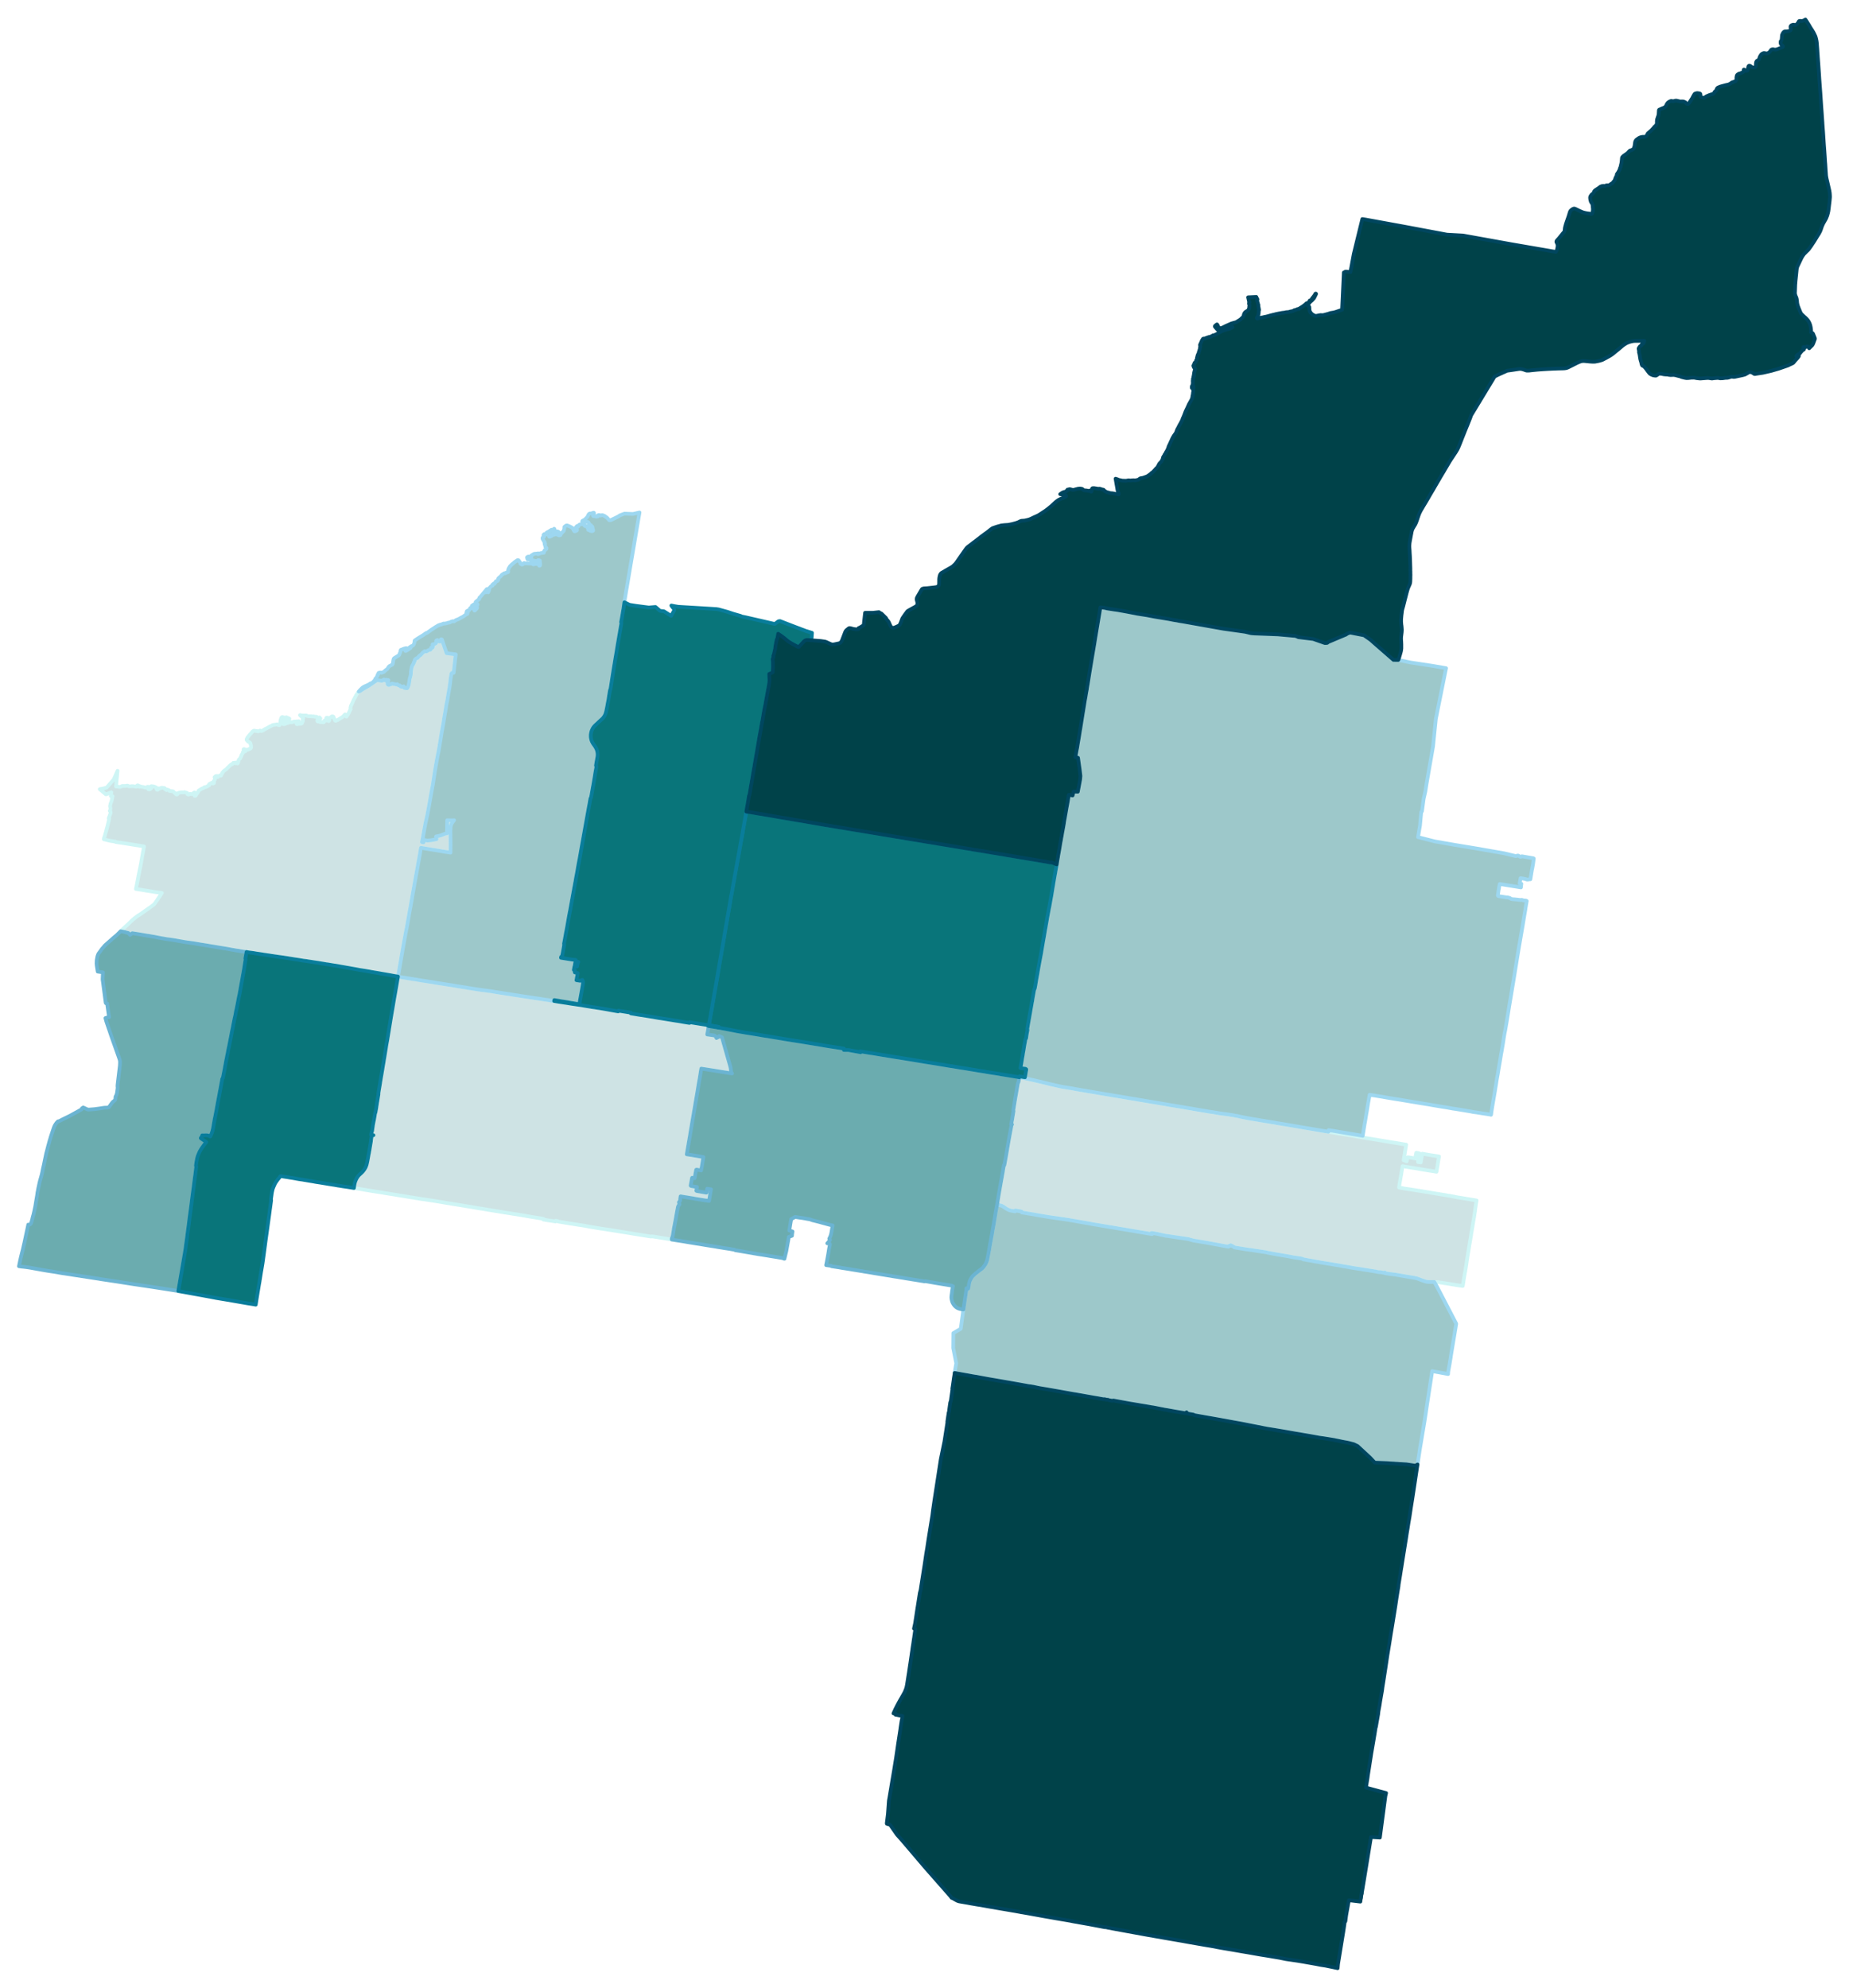 <svg width="384" height="412.8" viewBox="0 0 2880 3099" xmlns="http://www.w3.org/2000/svg" xmlns:xlink="http://www.w3.org/1999/xlink"><path fill="#fff" d="M0 0h2880v3099H0z"/><defs><path id="a" d="M204.82 1454.98l-3.48 2.71-2.72-3-3.97-.97-1.74-.58-4.55-.87-1.74-.29.38-.29.39-.49.29-.38 4.65-4.36 5.71-5.23 6.49-6.3 4.84-4.06 4.46-3.3 3.19-1.93 2.13-1.46 15.4-10.84 3.1-2.42 1.84-1.55 5.13-7.46 3.68-5.52.97-1.55.97-1.55.29-.39.49-.67-9.88-1.36-.97-.1-14.91-2.42-.68-.09-8.43-1.46-5.61-.77.29-1.45.19-.78 1.94-9.88 1.35-7.16.2-1.17.19-.87 1.45-7.26.87-3.97 1.07-5.33.39-2.23.97-5.61.48-3 3.29-17.63-1.45-.29-4.94-.78-20.82-3.29-9.1-1.45-.97-.1-6.88-.97-.77-.67-.78-.1-4.45-.68-1.94-.29-1.16-.19-.2-.1-3.19-.68-1.84-.48-2.52-.68-.87-.19-.78-.2.3-2.32.87-2.23.48-1.74.78-2.62 1.64-6.1.1-.48.97-3.39 1.35-5.33 1.36-5.71.48-2.33-.87-.38 3.1-8.53-.19-.67v-.97l-1.17-1.45.39-.59.78-3.39-.78-3.29.87-4.16 1.55-3.78.97-5.33v-.48l.58-1.84-.77-.1-1.36-.19h-.58l.39-2.71.39-3.1-5.52 2.03-2.91 1.16-9.68-8.13 6.39-1.26 2.81-.77 1.55-.39 9-10.27 2.13-2.51 2.81-6.4 1.36-3.1 1.74-3.97-2.42 24.51h.87l1.36.09 2.42.39.68.1h1.25l.59-.2.67-.29.78-.48.39-.29.58-.1 1.06-.1h4.36l.58-.19 1.36-.19.67-.1.49.1.58.19 1.26.68.48.1.49.09 4.16-.39.29.1h1.45l2.33.39 2.42.29h.48l.29-.29.39-1.07.29-.38.29-.2.29-.09 1.26.29.2.19 1.06 1.65.49.09.09-.09.49-.68.29-.1 1.64.87 1.65.1 2.91.58 1.74.58.87.1.68-.1 1.74-1.06.49-.2 1.16.1.29.1v.38l-.29.59-.29 1.93v.29l.19.29.39.29.58.2h.87l.68-.29.58-.39 1.45-.87.1-.2.1-.38-.29-.87-.49-.97.1-.68.39-.39.77-.1 2.91.49 1.54.39 1.94.77.78.49.19.38v.39l.1.97.09.39.58 1.16.2.19.68.1.58-.1.09-.19-.29-.97v-.19l.2-.59.19-.19.49-.1 1.35.68.29.1 1.55-1.07.49-.09 1.25-.1.78-.39.29-.09h.29l1.07.29 1.93.29.58.09.68.39v.68l.1.39.48.38 1.75 1.17.38.09.1-.09.48-.59.49-.19h.19l1.16.68 1.17.29.38.39.29.67 1.17.3 3.29.29.68.09.67.2.59.38 1.25 1.65.2.29h.09l.49.29 1.45.29.2.2.09.19v.87l.1.19.29.29.58.2h.78l.38-.29 1.26-1.65.29-.39.49-.19.38-.19 1.46-.2 2.32-.38 1.65-.1 1.06.19.78-.19 1.06-.29.78.1 2.22.77 1.46.29.09.1.39.58.1 1.06.19.49.68.19.77.2.68-.2 1.65-.87h.39l1.06.19.49.2.38.09.58-.09 1.07-.68 2.81-1.84h.68l.19.19.39.97.29.29.09.29-.19.97-.97 2.03-.09.3v.09l.29.1 1.25-.19.59-.59.77-1.55 3.1-4.55.19-1.06.1-.29.39-.29 4.26-2.52 1.06-.58 1.94-.68.87-.77.68-.49.58-.19 1.16.09 3.1-1.45.58-.68.58-.29.97-.29.49-.29.09-.29.1-.29-.29-.48-.1-.1v-.48l.2-.1.38-.1.88-.58.58-.39 2.42-1.06h.29l.29.39.1.67.29.1h.48l.97-.29.48-.19.2-.39.09-.87-.19-.39-.58-.78v-.38l.1-.29.87-.68.29-.39.19-.48.49-.78.09-.38v-1.94l-.09-.49-.49-.67v-.29l.78-.59.87-1.06.39-.19.29.19.29.39h.29l.87-.78.29-.09.19.19-.19.48-.1.39v.19l.29.29.2.39.48-.09-.1-.2h.49l.19-.29.39-.68.68-.58 1.26-.29.67-.48h.29l.68.38h.49l.19-.19.19-.29.39-1.36.39-.58.48-.58.2-.48.38-1.26.2-.19.48-.2.29-.39.87-1.25.78-.78 1.84-1.35 1.84-1.17 1.16-1.45 1.16-1.26.97-.68 2.71-2.8 1.84-1.36.39-.19.97-.1 1.06-1.45.29-.49.29-.19 1.07.09.39-.09.29-.2.58-.09.39.68.48.29h.58l.2-.29.29-.59.38-.38.58.19.97.68.39.58.1.1.19-.1.19-.19.2-.49.87-2.71.1-1.65.38-.67.29-.49 1.65-1.26.19-.38.1-.39.19-.58 1.07-1.55.1-.97.48-.58v-.29l-.1-.29.1-.49.87-1.26.87-1.06.2-.49.09-.48.1-1.16.49-.39.58.1.29-.2.19-.58.49-.68.09-.19-.29-.48-.19-.58-.1-.29-.39-.3-.09-.38.09-.49.29-.19.39-.19.68.09.19.2.2.38.38.2.39.19.2.39-.1.29-.29 1.55.09.19h.1l.68-.68.97-1.16.19-.48.29-.2.78-.09 1.06.09h.39l1.26-.67.97-.68.38-.1.39.1 1.55-1.26.19-.39.1-.77-.1-.68-.09-1.94-.2-1.06-.58-1.55-.09-.97-.68-1.16-.29-.29-1.16-.58-1.17-.39-.38-.29-2.04-2.42-.19-.58.1-.78.29-.58 1.26-2.32 1.45-1.84 2.81-3.39 1.16-1.07 1.74-2.32.78-.68.87-.58.68-.39.48-.1 6.49.97.87-.1 1.45-.77.78-.19.38.19.3.19.77.2h.68l1.26-.39 1.93-1.07 2.33-1.54 1.93-.88 4.56-2.61 2.81-1.26 2.51-1.36 1.55-.38 2.91-.29 1.84-.49h.77l.39.2.19.29.29.29.88.19 1.74.29.39-.29.19-1.16.1-.2.58-.48.09-.19v-.58l.1-.68v-.39l-.19-.48.39-2.43-.1-.38v-.49l.97-.19.19-.29v-.19l-.19-.59-.2-.87v-.19l.49-.39.09-.39v-.58l.1-.29 1.16-.87.39-.1h.19l.39.2.58.19.87.2 2.33.48h.68l.58-.19.19-.29.49-.2.19.1.39.68.58.19h.38l.39-.1.39.1.19.39v1.06l.1.29.19.1.29-.1.88-.67.29-.1h.19l.1.19-.1.68-.19.48-.49.68-.39.2-2.13.96-2.13.68-2.03.2h-.48l-.29-.2-.2-.09-.29.19-.19.39-.2.87-.29.19-.38 2.81v.29l.29.19.38.1 1.84-.1.88-.38.38-.29.87-.39 7.07-2.03.49.09.48.29h.49l1.55-.38 2.32-.88.68-.09h.39l.58.48h.58l.77-.58.39-.19.97.09h.48l1.94-.19.58-.1h.19l.2.29-.1.39-.1.29-.19.19-1.16.78-.1.19v.2h.29l.49-.39.29-.1.29.29v.2l-1.07.77-2.32 1.07v.19l.09.19.68.2.58-.1.87-.39 3.2-.19.87-.19.29-.1.87.1.29-.1.39-.29.2-.29.19-.39.19-1.06.1-.29.68-.78.19-.58.2-.58-.49-2.52.1-.48.09-.29.39-.29.29-.3.1-.38-1.74-1.65-3.3-2.81-.09-.19v-.1l.38-.09.68.29 1.75.29 3.29.19 2.32-.1 1.75.1.38.19.58.49.97.19 1.75.2h3.38l.78.09.48.29h.58l2.14-.19.48.1.48.29.78.09 1.45.2.58-.1.97.19.29.2.19.19.3.29.96.49 1.17.19 1.45-.48.39.29.48.67.48.39.1.19v.49l-.29.19-1.45.39-1.07.39h-.48l-.58-.39h-.29l-.29.77-.2 1.26-.09.39v.39l.38.68.39.29.58.09.97-.19.77.1.49.38.39.49.48.19 3.2-.09 2.22.38.68-.68.1-.67.19-.87.78-.97.87.67.77-.19 1.07-.19H509l2.23.87.87-1.16-2.22-1.17-.1-.19.1-.68-.1-.09h-1.07l-.87-.2-.29-.19-.19-.19-.1-.49.1-.39.09-.29.3-.09.38-.1 4.17.68h.38l1.26-1.07 1.75-1.55.48-.19 1.26.1.68.19.29.29.29.48.68 1.94.67 1.26.59 1.45.19.58.29.29.39.2.48.09 1.16-.38 1.84-.78 7.85-4.84 1.64-1.65 1.75-1.93.38-.29.59.09.09.2 1.07 2.61.29.49h.29l.48-1.07.87-.87 1.17-2.03 1.45-2.81 1.36-3 .87-1.36.09-.58-.09-.49-.2-1.06.1-.68.68-2.81.09-.39.49-.67 2.52-5.43 1.06-2.42 1.07-2.03.09-.19 1.26-2.43 1.84-3.29.97-1.55 1.07-1.55 1.16-1.64.68-.68 2.22-.97 4.07-2.81 8.72-4.94 6.2-4.26 7.45-5.03 7.17 1.25.19-.38.39-.29.39-.1h.09l1.26-.1.29-.19.29-.29.1-.49.1-.19h.58l.68 1.07.58.19.68-.19 1.64-.78h.29l.29.29.49.2h.67l.49.29.48-.1.2-.1.19.1.1.1-.2.38-.48.29-1.36.49-.38.39v.29l.09.29.2.19 1.55.58.09.19-.77 1.65-.2 1.07.1.19.39.58.58.58.48.2.78.09.39-.19.87-.78.29-.19 1.16.19.48-.19.97-.77.49-.29 6.87 1.45 1.26-.49.2.1.87.97.87.68.77.19h1.26l.39.29.39.49.38.87.39.19 2.13.29.68-.1 1.16-.48.49-.1.29.1.19.19.1.29.09 1.36.49.48 1.16.2 2.62.29h.58l.19-.1.29-.29 1.65-3.87.97-4.65.87-6.2.87-2.52.58-2.42.19-1.16.1-1.07.1-2.71.09-1.35.97-5.81 1.07-3.01 1.93-3.19.3-.78.38-1.64.1-.2.48-.38.29-.29.39-2.52.29-.58 1.65-1.36.87-.58 1.07-.29.77-.58 1.16-1.45.39-.49 1.94-1.84 1.06-.39 1.07-1.16 1.84-2.23.67-.48 2.33-1.84.19-.19.58.09h.59l1.54.2.3-.1 3.29-2.03.68-.2 1.45-.19.58-.19.39-.29.29-.3.48-2.51.2-.29 1.74.19.39-.19.19-.29.19-.68.1-.58v-.39l-.29-.87-.19-2.04.09-.19.1-.1 1.45.2.39-.1.87-.58.87-.29.58-.2.29-.09.59-.78.38-1.35.1-2.42.48-.49.97-.39h.58l.78 1.46.39.29.87.29 1.16.19.87-.09.39-.2.29-.19.48-.97.2-.97-.2-.77.2-.2.19-.09.68.09.48.2 7.36 21.4 1.94.19 1.35.29 10.95 1.36-3.1 27.31-.19 1.55-1.55.1h-.97l-.1.09-.19.1-.2.19-.19.2-.1.29-.09.29-1.17 6.78-.29 2.03-.19 1.65-.1.96-.29 2.91-.19 1.26-.29 1.94-.1.96-.58 4.07-1.55 8.62-1.94 11.53-.96 4.35-1.94 11.92-1.84 10.65-1.16 7.55-1.75 9.49-1.45 8.23-1.26 8.04-1.84 11.04-1.45 8.43-.97 4.36-1.45 7.74-.49 2.71-.58 3.39-.38 1.94-.68 4.26-.2.97-.67 4.07-.88 5.32-.19 1.46-1.94 12.88-.77 4.26-1.65 8.81-1.16 6.39-.29 1.75-1.26 7.26-2.23 12.4-.96 5.13-.88 4.26-.38 1.74-.88 3.88-.48 2.22-.68 2.81-.68 3.78-.96 4.94-2.33 13.17-1.64 8.23 2.42.39.67-3.1.1-.19.39-.3.87.1 3.29.58 1.07.1h.39l1.93-.19 3.39-.29.2-.1 6-1.16 1.94-.39-.1-.78-.58-3.48 4.84-.97 3.1-.87 6.29-2.52 1.26-.29h1.17l.29-.19.19-.59v-6.48l.1-6.59.09-6.78 3.49.1 5.71.1 1.55-.2-2.81 3.78-.77 1.35-.87 1.75-.49 1.64-.38 1.46-.1 1.35-.1 1.65-.19 4.65.1 6.58.19 14.63-.1 5.9-.09 2.81v3l-3.59-.58-5.23-.77-6.29-1.07-7.94-1.35-6.3-.97-7.55-1.26-9.1-1.55-.1.58-.29 1.16-.39 2.42-.19 1.46-.29 1.35-.2 1.65-.58 3.29-.58 3-.58 3.3-1.07 5.9-.77 4.36-.48 2.91-.68 3.68-.58 3.19-.2 1.07-.38 2.13-.68 3.29-.2 1.36-.38 1.93-.49 3.01-.58 3.19-.87 4.94-.1.78-.58 3-.48 2.9-.2.88-2.13 12.29-.77 4.27-.58 3.29-.68 4.07-1.07 5.61-.09.68-.58 2.91-.49 3-.19.87-.78 4.75-1.55 8.61-.38 2.23-1.07 6.01-.58 2.51-.77 4.07-.2.68-.09.68-.49 2.71-.19 1.06-.58 3.2-1.17 6.59-2.13 11.71-.29 1.84-1.16 6.59-.39 2.23-.38 2.22-.49 2.81-.19 1.26-.19.78-.1.96-.58 3.1-.49 2.52-.09.97-.97 5.81-.68 3.78-.58 3.29-.49 2.81-.09.48-.1.49-.1.29-4.16-.68-.68-.19h-.39l-2.71-.49-3.48-.68-11.72-2.03-3-.48-1.94-.39-12.69-2.13-.96-.2-2.91-.58-1.36-.19-4.35-.78-9.4-1.45-4.45-.87-4.26-.77-2.33-.39-6.87-1.26-3.01-.48-1.45-.3-6.87-1.16-1.07-.19-5.81-1.07-3.2-.48h-.19l-9.97-1.65-.68-.09-1.84-.2-2.04-.38-2.22-.39-1.84-.29-.68-.1-.58-.1-1.16-.19-1.65-.29-.78-.1-.77-.19-1.26-.2-2.13-.29-6.88-1.06-1.74-.29-4.65-.68-2.71-.48-4.36-.49-1.06-.19-2.42-.39-2.71-.48-8.43-1.26-3.49-.58-2.51-.39-3.2-.48-.87-.2-5.23-.77-.97-.2-1.94-.29-3-.38-.48-.1-1.75-.2-3.87-.58-2.81-.38-3.77-.58-1.55-.2-3.39-.58-3.01-.39-2.13-.38-1.45-.2-.68-.09-1.64-.2-1.17-.29-.96-.1-1.84-.29-1.84-.29-6.01-.87-2.03-.39-1.74-.29-3.49-.48-4.07-.48-2.13-.39-1.26-.2-4.94-.58-2.42-.38-1.64-.29-1.55-.3-2.13-.38-3.01-.39-2.8-.48-1.94-.39-.87-.1-1.84-.29-4.36-.87-.97-.19-1.36-.2-1.25-.29-1.36-.19-5.81-.97-3.1-.48-10.85-1.84-2.22-.3-6.59-1.16-3-.48-4.94-.78-1.45-.19-4.46-.77-7.84-1.36-10.27-1.36-4.84-.77-.68-.1-.87-.19-.97-.2-5.61-.96-2.62-.49-3.1-.58-5.71-.87-6.1-.78-1.45-.19-5.23-.97-1.46-.19-1.26-.2-1.55-.38-1.84-.29-3.87-.78-.77-.19-.78-.1-2.13-.48-2.61-.39-3.88-.68-3.29-.58-1.45-.1-.78-.19-7.45-1.26-2.72-.48-5.42-.87-6.2-.97-.58-.1z" stroke-linejoin="round"/></defs><use xlink:href="#a" fill="#cee3e4" stroke="#cef5f5" stroke-width="5.76"/><defs><path id="b" d="M550.45 1852.23l.68-4.94.29-1.35.2-.97.38-1.36.29-.87.29-.97.39-.96.49-1.17.77-1.64.68-1.26.09-.2.78-1.06.87-1.36.97-1.16 1.16-1.26 1.94-1.74 1.16-1.07 1.16-1.16.78-.77.58-.68.48-.58.49-.68.67-.87.49-.68.48-.68.58-1.06.97-1.65.49-1.16.58-1.55.39-.97.19-.68.39-1.55.19-.87.19-.87.49-2.23.39-2.22.87-4.65.29-1.75.29-1.74.58-2.52.39-2.61.29-1.07.58-3.77.39-2.42.67-3.98.68-3.97.29-3.39.1-.38.68-4.26.19-1.17.48-.48 2.23.1-2.52-.49-1.16-.19.2-.97.38-2.13.49-1.84.38-.48.2-.88.39-3.19.58-3.59.19-1.64.1-.78.19-.87.68-3.68.77-3.58.58-3.39.59-3.39.09-.78.39-2.22.1-.58.48-.68.78-4.55.29-1.36.38-2.32.2-1.65.38-2.23.2-1.35.09-.68.2-1.55.39-1.65.19-1.55.39-2.03 1.26-7.94-.2-.78.1-.48.87-5.71.39-2.13 1.35-8.04.1-1.07.39-2.32 1.35-7.94.58-3.2.3-1.94.19-1.25.58-3.1.48-3.3.2-1.16 1.45-8.42.48-3.2.59-3.29 1.06-6.59 1.07-6.49.87-5.71.19-.97 1.16-6.39 2.72-16.46.29-2.13.58-3.3.58-3.58.58-3.58.1-.68.58-3.58.29-1.65.19-1.36.58-3.1.2-1.55.19-.96 1.26-7.27 1.84-10.94.97-5.71.87-4.94.97-5.33.67-3.97.68-3.78 1.46-8.52.19-1.16.19-1.26.29-1.45.29-1.84.29-1.55.39.09 5.72.97 1.74.29 5.32.87 3.1.49 1.07.19 8.71 1.36 2.14.29 1.35.19 1.65.39 3.58.58 3.29.58 2.71.39 2.14.29 3.39.58 1.74.29 4.36.58 2.71.49 1.06.19 2.23.39 3.49.58 5.13.77 2.52.39 4.84.78 3 .48 8.33 1.26 3.1.58 4.74.78 2.33.38.77.1 3.49.58 2.71.39 1.45.19 3.39.58 1.94.39 4.55.68 2.23.39.97.09 5.9.97 6.69.97 2.22.29 1.75.19 9.39 1.26 2.91.39 4.26.77 2.9.49 6.1.97 3.1.48 8.43 1.26 3.1.48 5.9.97 1.75.29.97.1 4.35.68 6.49 1.06 2.13.29.39.1 3.29.48 9.98 1.46 2.9.48 11.33 1.65 4.56.77 3.68.49 3.68.58 3.58.68 3.1.48 1.26.19 2.8.49 3.49.58 5.62.87 4.55.68 2.61.39 8.24 1.35.96.1.88.19 3 .39 2.52.39 6.19.87 3.1.48 4.36.78 8.33 1.35 2.13.39 4.94.68 3.97.68 2.9.38 3.39.59 5.72.96 17.62 3.2 2.62.39.19-1.17 2.71.49 16.85 2.71-.19 1.07 12.59 2.13 2.52.38.38.1h.49l14.53 2.32 3.77.59 8.72 1.55 2.71.38 14.33 2.33 10.66 1.74 1.45.19.97.1 2.61.48.78.1 6.48 1.16 5.43.88 3.1.48.19-1.16.77.09 2.14.39 17.91 2.91 5.33.77 3.68 1.84-.78 4.36-.29 1.84-.19.77-1.07 6.2.87.1 9.59 1.36.97.19.68.39.87.77.68 1.16.68 1.55 2.8-1.45.39-.29 1.07-1.36 4.45 2.04 1.84 6.68 11.14 39.12.39 1.75.87 6.68 1.35 2.13-9.1-1.45-11.04-1.75-8.23-1.35-6.3-.97-2.51-.39-4.65-.77-1.46-.2-1.54-.19-.97-.19-2.13-.39-.58 3.2-.2 1.16-.58 3.77-.68 4.27-.29 1.93-.29 1.55-1.26 6.88-1.74 10.65-.78 4.65-2.03 11.91-2.23 13.27-.67 3.58-.59 3.68-3 17.43-.09.68-1.46 8.33-.67 4.16-.97 6.11-.39 1.93-.48 3.1-.68 3.68-.39 2.71-.77 4.17-.78 4.45-.29 1.94-.77 4.45 4.26.68 2.13.29 14.52 2.42 5.04.88-.78 4.84-1.16 6.97-1.64 9.1-3.1-.58-3.78-.68h-.39l-.19.1-.29.2-.1.48-1.16 6.1-1.07 6.49-4.06-.68-2.13 11.72-.1.39.19.38.29.2.78.19 4.55.78 4.07.67-.97 5.81.1.2.58.29 14.52 2.52h.58l.1-.1.1-.19.09-.2.88-5.61 5.9.87-1.45 8.62-1.45 8.71-.2.87-2.51-.38-.78-.2-3.87-.48-14.53-2.33-2.81-.58-8.42-1.35-.49-.1-1.64-.29-2.23-.29-1.74-.29-4.46-.78-.87-.09-.39 2.61-.19 1.45v2.52l-2.03 2.62.96 3.39-.96.97-1.36 2.32-.58 2.91-.68 3.68-.68 3.58-.96 5.42-1.07 6.01-.58 2.9-.68 3.68-1.35 6.88v.48l-.68 4.46-.58 3.48-.49 2.71-.19 1.07-.78 2.32v-1.06l-.48 2.03.1.87-.78-.09-1.06-.2-1.36-.19-9.2-1.55-3-.48-2.33-.39-4.35-.68-3.68-.58-4.07-.68-1.74-.1-.78.3-3.87-.59-7.07-1.16-17.63-2.81-8.71-1.45-6.49-1.06-1.94-.29-.87-.1h-.19l-2.33-.49-9.39-1.45-.97-.19-1.16-.2-16.47-2.51h-.38l-6.39-1.07-1.94-.29-3-.58-2.91-.39-1.94-.39-1.64-.29-3.2-.58-4.36-.77-2.71-.49-8.33-1.25-1.35-.2-2.81-.48-4.94-.78-5.62-.87-14.72-2.42-1.26-.19-.87-.78-3.39-.48-.09.58v.58l-1.17-.29-11.42-1.74-6.59-1.07.1-.58.1-.58-2.33-.39-4.74-.77-7.17-1.17-5.13-.77-1.07-.19-2.71-.49-1.55-.29-1.16-.19-3.29-.58-2.33-.39-1.64-.29-1.17-.2-5.61-.87-1.36-.29-3.58-.48-5.52-.87-.78-.2-3.77-.58-1.46-.19-2.22-.39-2.72-.39-4.64-.77-5.04-.87-.97-.1-5.91-.97-2.61-.48-5.23-.78-4.94-.87-5.81-.97-.97-.09-3.58-.59-1.55-.29-2.91-.48-8.23-1.45-4.45-.68-3.1-.48-2.13-.39-7.26-1.16-.59-.1-1.84-.29-10.55-1.74-2.42-.39-.68-.1-3.2-.48-3.87-.68-1.07-.2-2.8-.48-2.33-.39-1.45-.19-1.45-.29-1.17-.19-.96-.2h-.39l-3.97-.68-2.62-.38-1.16-.2-2.52-.38-5.71-.88-4.16-.58-3.39-.48-2.62-.39-4.94-.87-.97-.1-5.81-.97-5.13-.77-7.36-1.26-3.29-.58-2.71-.39-7.27-1.16-1.93-.39-5.72-.87-5.32-.87-3.88-.58-1.64-.29-1.65-.29-.19-.1-2.62-.39-4.26-.67-4.65-.68-6.1-.97-5.71-.97-3.49-.58-4.74-.78-3.88-.67-1.26-.2-.48-.09-2.23-.39-1.06-.1-2.72-.48-2.71-.49z" stroke-linejoin="round"/></defs><use xlink:href="#b" fill="#cee3e4" stroke="#cef5f5" stroke-width="5.76"/><defs><path id="c" d="M2228.44 1998.86l-3-.1-2.03-.2-2.23-.48-2.81-.87-5.23-1.94-1.74-.68-.97-.38-1.45-.49-1.36-.48-.97-.29h-.09l-.58-.1-.97-.19-.2-.1-3.48-.58-13.37-2.23-1.74-.29-11.14-1.94-5.81-.77-1.74-.19-2.62-.29-1.93-.39-1.65-.2-3.48-.58-.1-1.06-.58.58-1.16-.1-5.72-1.16-1.06.29-3.59-.68-1.74-.38-4.45-.78-3.78-.58-.68-.1-3.2-.48-2.32-.39-3.87-.58-6.39-1.07-4.17-.58-2.32-.38-.49-.1-.77-.1-3.68-.58-1.75-.29-1.25-.29-1.07-.1-.48-.09-1.46-.39-5.03-.78-2.13-.38-.97-.1-.87-.19-.68-.1-1.65-.39-3.39-.58-5.23-.87-5.9-.97-1.55-.29-4.17-.68-.58-.09-.68-.1-5.32-.87-.78-.1-5.13-.87-1.65-.29-2.61-.49-2.62-.38-.67-.2-1.46-.19-5.42-1.07-1.74-.29h-.1l-1.45-.29-.68-.09h-.29l-.97-.2-1.45-.29h-.39l-.58-.09-2.71-.68-2.33-.2-1.55-1.06-5.71-.97-7.55-1.07-4.55-.87-4.27-.87-18.98-3.19-6.78-1.26-4.64-.87-.97-.1-3.2-.87-23.82-3.59-6.49-.87-18.98-3.1-.68-.77-5.03-2.62-.88.88-.38.19-1.17-.1-1.16 1.36-1.55-.39h-.48l-9.01-1.65-11.13-2.03-9.2-1.74-23.05-3.88-5.43-1.45-2.13-.77-25.27-3.68-2.23-.39-3-.39-2.23-.39-2.91-.29-10.26-2.22-2.81-.68-4.84-.87-3.49-.58h-.87l.97 1.74-1.26-.2-3.58-.58-13.27-2.22-28.57-4.85-.87-.09-14.53-2.52-3.29-.48-21.21-3.59-3.1-.48-4.06-.68-2.13-.48-2.33-.39-14.43-2.52-6-1.07-.68-.09-3.68-.68-3-.48-3.3-.59-4.84-.77-9.58-1.36-14.63-2.13-3.39-.48-1.06-.19-2.81-.49-1.26-.19-1.65-.29-5.81-.97-2.52-.39-1.06-.19-2.81-.49-2.9-.58-2.91-.48-2.81-.49-1.35-.19-12.4-2.03-.19-.68-.1-.39-.19-.29-.29-.19-.39-.1-9.01-1.55-.29 1.45-4.84-.87-1.74-.29-1.36-.29-.48-.19-.78-.2-1.16-.58-1.07-.48-.96-.49-.68-.38-.78-.39-2.22-1.55-1.84-1.26-.88-.58-.67-.39-1.07-.58-.77-.29-1.26-.39-5.62-1.26.1-.87.58-3.19.68-4.26.67-3.97.78-4.85 1.06-5.9.39-2.33 2.33-13.17.96-5.13.39-2.52.39-1.94.68-3.68.29-2.13 1.06-6.2.29-1.54.68.09 1.16-6.39 1.65-9.1 2.81-16.56 1.45-8.24 2.03-11.04 2.23-11.71.1-.2.58-.29-1.36.1.49-2.71.58-3 .58-3.01.19-1.26 1.84-11.13-.38-1.26.58-3.49.58-3.58.39-2.23.38-2.42.29-1.94.29-1.35.78-4.84.77-4.17 1.36-8.13 1.65-9.4 1.06-2.52.68-3.77.58-3.39 2.23.39 6.29 1.06 2.91.68 4.06.87 6.69 1.45 5.81 1.36 5.61 1.26 3.01.77 6.29 1.55 1.65.39 4.16 1.06 1.55.3 5.42 1.25 1.94.39 3.88.97.96.19 1.75.39 3.1.58 2.8.49 12.3 1.93 2.52.49 3 .58 4.26.77 11.04 1.84 3.68.68 1.84.29 6.49 1.07 2.91.48 2.9.49 7.07 1.25 3.78.59 1.36.29 6.68 1.06 7.84 1.36 2.04.29 10.26 1.74.58.1 2.23.38 4.74.78 7.85 1.36 1.26.19 2.13.29 7.16 1.26 5.91.97 2.04.38 12.68 2.13 19.08 3.2 2.32.39 8.82 1.55 2.51.39 11.92 1.93 6.68 1.16.97.2 2.42.39 7.07 1.16 2.61.48 5.62.97 8.13 1.36 7.46 1.25 3.68.68.78.1 1.16.19 2.32.29 2.62.39 7.84 1.36 3.1.48 4.65.58.48.1 4.84.58 2.62.39 4.45.77 2.62.39 3.87.77.58.1.88.1.67.09.68.1 1.36.29 2.13.58 3.48.78 4.07.77 2.52.49 2.42.48 4.26.68.78.19 1.06.2 3.58.58 1.55.19.58.1 2.62.48 1.65.29 2.32.39.39.1 2.9.48 1.84.29.49.1 1.45.19 2.32.49.78.09.68.1 3.39.48 2.51.49 3.3.58 1.74.19 7.55 1.36 2.62.39 12.3 2.03 2.71.48.58.1 7.46 1.26 4.06.68 3.68.68 1.94.29 4.36.77 2.9.49 5.33.87 1.65.29 1.64.29 4.85.77 2.42.49 5.13.77 2.03.39 2.52.48 3 .49 6.98 1.16.48.1 5.33.87 1.16.19.97.1 1.64.29.39.1 17.63 2.9 2.71.39 4.74.87 10.85 1.84 2.32.39 2.13.29 1.46.29.48.1.68.09 7.94 1.36 12.59 2.03 3 .49 2.52.48 1.94.29 2.51.39 4.26.77 1.26.2 5.72.97 4.84.77 6.39.97 3.29.58 1.26.19 3.3.58 2.8.49 3.78.58.78.19-.39 2.52-.49 2.71-.58 3.59-.48 3.19-.39 2.33-1.65 9.87 4.85 1.75.77-5.23.29-.87.2-.2.38-.09 2.23.29 11.91 2.03.29-1.65-.09-1.06-.49-1.55-1.64-.1 1.06-4.94 4.65.78-1.94 13.65 4.26.68 2.33-13.65 11.52 2.03 14.63 2.23-3.78 23.05-.1.67-.1.2-2.61-.49-20.72-3.29-9.59-1.74-7.17-1.07-8.91-1.45-.68-.19-3.19-.59-1.36 8.14-.68 4.26-.67 3.49-.1.67-1.55 9.2-.39 2.04-.48 3.68-.19 1.06-.1.78.39.1 4.64.87 5.33.97 8.14 1.16 12 1.93 1.07.1 13.94 2.33 10.37 1.74.67.1 2.23.38 1.94.29 4.55.78 3 .48 5.33.87 3.58.68 1.65.2 6.39 1.16 5.71 1.16 5.52.87 13.37 2.23 6.49 1.06 2.42.39 1.93.39h.29l-.09.48-.1.78-.68 3.97-.09.48-.2 1.17-.97 6.68-.38 2.22.09.97-.29 1.36-.09.77-.2 1.26-1.06 6.59-.2 1.16-.96 5.33-1.07 6.87-.39 2.23-1.84 10.75-.09 1.16-1.17 6.49-.09.68-.1.77-.1.68-.19.78-.1.77-.09.58-.29 1.84-.68 3.78-.78 4.84-.58 3.58-.1.58-.09.78-.2.77-.29 1.75v.58l-.67 3.48-.29 1.94-.3 2.04-.19.87-.39 2.51-.77 5.72-1.36 8.42-1.35 7.36-2.81 17.44-.68-.1h-.48l-.58-.1-.68-.09-.68-.2-1.74-.09-16.08-2.62-9.78-1.55-2.81-.39-.97-.19-1.84-.29-1.26-.19-.87-.1-.87-.1h-.97l-.87-.09h-3.19l-2.14-.1-1.84.1h-2.42z" stroke-linejoin="round"/></defs><use xlink:href="#c" fill="#cee3e4" stroke="#cef5f5" stroke-width="5.76"/><defs><path id="d" d="M619.5 1522.67l-.39-.09.1-.29.1-.49.09-.48.49-2.81.58-3.29.68-3.78.97-5.81.09-.97.49-2.52.58-3.1.1-.96.19-.78.19-1.26.49-2.81.38-2.22.39-2.23 1.16-6.59.29-1.84 2.13-11.71 1.17-6.59.58-3.2.19-1.06.49-2.71.09-.68.2-.68.77-4.07.58-2.51 1.07-6.01.38-2.23 1.55-8.61.78-4.75.19-.87.49-3 .58-2.91.09-.68 1.07-5.61.68-4.07.58-3.29.77-4.27 2.13-12.29.2-.88.48-2.9.58-3 .1-.78.87-4.94.58-3.19.49-3.01.38-1.93.2-1.36.68-3.29.38-2.13.2-1.07.58-3.19.68-3.68.48-2.91.77-4.36 1.07-5.9.58-3.3.58-3 .58-3.29.2-1.65.29-1.35.19-1.46.39-2.42.29-1.16.1-.58 9.1 1.55 7.55 1.26 6.3.97 7.94 1.35 6.29 1.07 5.23.77 3.59.58v-3l.09-2.81.1-5.9-.19-14.63-.1-6.58.19-4.65.1-1.65.1-1.35.38-1.46.49-1.64.87-1.75.77-1.35 2.81-3.78-1.55.2-5.71-.1-3.49-.1-.09 6.78-.1 6.59v6.48l-.19.59-.29.19h-1.17l-1.26.29-6.29 2.52-3.1.87-4.84.97.58 3.48.1.78-1.94.39-6 1.16-.2.1-3.39.29-1.93.19h-.39l-1.07-.1-3.29-.58-.87-.1-.39.3-.1.19-.67 3.1-2.42-.39 1.64-8.23 2.33-13.17.96-4.94.68-3.78.68-2.81.48-2.22.88-3.88.38-1.74.88-4.26.96-5.13 2.23-12.4 1.26-7.26.29-1.75 1.16-6.39 1.65-8.81.77-4.26 1.94-12.88.19-1.46.88-5.32.67-4.07.2-.97.68-4.26.38-1.94.58-3.39.49-2.71 1.45-7.74.97-4.36 1.45-8.43 1.84-11.04 1.26-8.04 1.45-8.23 1.75-9.49 1.16-7.55 1.84-10.65 1.94-11.92.96-4.35 1.94-11.53 1.55-8.62.58-4.07.1-.96.29-1.94.19-1.26.29-2.91.1-.96.19-1.65.29-2.03 1.17-6.78.09-.29.1-.29.19-.2.2-.19.19-.1.1-.09h.97l1.55-.1.19-1.55 3.1-27.31-10.95-1.36-1.35-.29-1.94-.19-7.36-21.4-.48-.2-.68-.09-.19.09-.2.2.2.77-.2.97-.48.97-.29.19-.39.2-.87.09-1.16-.19-.87-.29-.39-.29-.78-1.46h-.58l-.97.39-.48.49-.1 2.42-.38 1.35-.59.78-.29.09-.58.2-.87.29-.87.58-.39.1-1.45-.2-.1.1-.09.19.19 2.04.29.87v.39l-.1.58-.19.68-.19.29-.39.19-1.74-.19-.2.29-.48 2.51-.29.3-.39.29-.58.19-1.45.19-.68.2-3.29 2.03-.3.1-1.54-.2h-.59l-.58-.09-.19.19-2.33 1.84-.67.48-1.84 2.23-1.07 1.16-1.06.39-1.94 1.84-.39.49-1.16 1.45-.77.58-1.07.29-.87.58-1.65 1.36-.29.58-.39 2.52-.29.29-.48.38-.1.2-.38 1.64-.3.78-1.93 3.19-1.07 3.01-.97 5.81-.09 1.35-.1 2.71-.1 1.07-.19 1.16-.58 2.42-.87 2.52-.87 6.2-.97 4.65-1.65 3.87-.29.29-.19.1h-.58l-2.62-.29-1.16-.2-.49-.48-.09-1.36-.1-.29-.19-.19-.29-.1-.49.1-1.16.48-.68.1-2.13-.29-.39-.19-.38-.87-.39-.49-.39-.29h-1.26l-.77-.19-.87-.68-.87-.97-.2-.1-1.26.49-6.87-1.45-.49.29-.97.77-.48.19-1.16-.19-.29.19-.87.78-.39.19-.78-.09-.48-.2-.58-.58-.39-.58-.1-.19.2-1.07.77-1.65-.09-.19-1.55-.58-.2-.19-.09-.29v-.29l.38-.39 1.36-.49.48-.29.2-.38-.1-.1-.19-.1-.2.1-.48.1-.49-.29h-.67l-.49-.2-.29-.29h-.29l-1.64.78-.68.19-.58-.19-.68-1.07h-.58l-.1.19-.1.49-.29.29-.29.19-1.26.1h-.09l-.39.1-.39.29-.19.38-7.17-1.25-7.45 5.03-6.2 4.26-8.72 4.94-4.07 2.81-2.22.97 1.74-2.04 1.16-1.25 1.26-1.26.87-.87 1.07-.88.87-.58 1.16-.68 1.16-.58 4.56-2.03 1.93-.97 1.26-.77.58-.49 1.07-.48 1.16-.29 1.55-.87 2.61-2.72.68-.87.58-.68.58-1.74.29-.39 1.17-.67.19-.2.68-1.84.58-.87.58-.48.19-.49-.19-.77v-.29l.1-.39.19-.19.78-.49.19-.19v-.87l.19-.78.2-.19.29-.1.67.2.88-.49.67-.19 1.17.19.48.29h.29l2.62-1.06.87-.2.48-.38.68-.78 1.06-1.06 3.2-2.43.39-.38 1.16-1.94 1.26-1.65.48-.48 1.55-.78.68-.38 1.45-.78.29-.09.58-.39.3-.29.09-.1.29-.58.39-1.84.39-2.42.19-1.45.49-2.13.38-.68.49-.58 6.87-4.17.58-.48.39-.39.39-1.16.39-1.16.87-1.84.19-.97.39-2.13.39-.68.48-.19.58-.1 2.42-1.07 1.94-.67 2.9-.68.49.09.1.39-.1.29-.78.58-1.45 1.94v.29l.29.68.49.19.87-.29 2.71-1.55 3.29-2.22.78-.59v-.09h-.29l-2.62 1.16h-.1l.2-.39 1.16-1.55.29-.19.29-.19 1.07-.59.29-.29.38-.38 2.43-.97.87-.58 1.16-1.55.48-1.36.39-1.35.19-1.65v-.97l.29-.68 4.85-3.29 8.52-5.23 2.71-1.94 2.03-1.35.78.09.19-.09 2.62-1.84 5.52-3.97.97-.58 4.26-2.81 4.94-2.91.58.1 1.64-.87.58-.2.97.1 3.59-1.65h.58l.58.1 3.97-.58 2.32-.87 1.84-.2.78-.19 1.64-.97 1.84-.68 1.36-.29 2.03.2 2.33-1.75.58-.29 3.97-1.55 3.87-2.22 2.71-1.36 2.81-1.94 2.71-2.22.59-.29h.38l.29.19.2-.1v-.87l.09-.29.39-.87v-.29h-.1l-1.74.87h-.19v-.19l.58-2.52 1.84-1.26h.19l.2.19.19.39h.29l.19-.1 1.65-1.93.68-1.16-.2-.39.1-.29.1-.29.19.09.1.29.58.1 1.65-2.9.19-1.17.29-.29 1.07-.67 1.16-.97.29.09v.29l-.68 1.75v.48l.78.87 1.06.29.1.2-.2.19-.38.29-.78.97v.48l.1.88.1.29.58.38.19.39.19 1.07.2.38h.48l1.94-2.03.19-.1 1.45-1.74.2-.68-.2-.38-.19-.1h-.39l-.77.39h-.29l-.29-.39v-.58l.19-.39 2.04-2.32.38-.68.1-.78-.19-.29-.29-.29h-.2l-.1.1-.29-.29-.38-.97-.49-.48h-.09l-.1.48.19.48v.1l-.29.19-.29-.19-.1-.39-.19-1.06-.1-.1-.38.1v-.2l.48-.87.87-.97.49-.29h.19l.87-.77.29-.29 2.71-2.13.1-.29.1-.58-.2-.58.1-.39.49-.68.29-.1.77-.77 8.33-9.88 1.16-1.55.19-.19.49-.58h.19l-.09.58v.09l.67-.38.1.09v.39l-.68.68-.68.58-1.74 1.94-.29.48.68.58h.39l1.16-.68.48-.09 1.07.19.09.1.59.48h.19l.19-.58.1-.29.39-.77.68-1.46.09-.58.1-.97v-.48l-.58-.58v-.29l.39-.39.09-.1.49-.09 1.84-2.33 1.64-1.06.29-.2.58-.38h.59l.09-.29-.48-.3v-.58l.09-.29 1.26-.77.49-.68.48-.39.1-.09.29.09.29.49.19.09.29-.09.97-1.65.2-.48.48-1.07.48-.68.2-.19h.58l.39.1h.29l.38-.1 1.07-.87.19-.39.29-.48.29-.2.2-.29v-.29l-.39-.97.1-.48.09-.29.97-.97 2.81-2.42.78-.78.58-1.16 1.84-1.26.29-.09 1.74-1.17.97-.38h.39l.38.19.39-.1.68-.38.48-.39.29-.19 2.52-.59.2-.29.19-.67-.19-1.26v-.68l.09-.68.68-1.84.39-.97 1.06-1.55.88-1.55.67-.58.68-.48.87-1.16 3-2.42 1.84-1.65.59-.39 1.64-1.06 1.84-1.36.68-.19.39-.1.87.19.39.29.09.68.2.29.09.2.97.87.58.48.2.78.38.48.1.29-.1.87.2.39.48.29 1.07.19.38.49.3.19.67-.09.58-.2.59-.39.38-.48.39-.68.68-.58h.48l.29.1 1.16.48.97.1 1.07-.29.77-.1.97.39h.39l2.81.1.87-.1h.58l1.94.39.48.09.39.29.68.39.48.2h1.16l1.75-.59h.58l3.77.1 1.84-.19.1.09.1 2.52v.2l.38.09.68-.19.2-.19.38-2.81-.29-1.07-.29-3.58-.09-.29-1.17-.49-.48-.09h-1.07l-.09.19-.1.48-.29.39-.48.2h-4.07l-.78-.49-.38-.1-.78.3-.29-.2-.68-.58-.67-.19h-2.81l-.39-.1-1.94-2.03-.19-.1-.1.19-.19.78-.29.09-1.75-.19-.19-.1-.48-1.84-.2-.67.1-.68 1.36-.78.67-.19.49.29h.87l1.45-.48.2.19.38.58.39.39h.68l.19-.1v-.29l-.39-.48-.09-.58.09-.88.2-.29 1.64-.96 2.14-1.36.77-.29 5.04-.49 1.16-.29.19.1.1.19v.3l-.49.19-.48.1-.1.19.2.1.77-.1 1.94-.68 1.55-.68 3.58-.48 1.45-.1.2-.09.09-.29v-.1l-.58-.58v-.29l.2-.2.77-.48v-.58l.2-.2.38-.19.1-.39v-.29l.1-.38.58-.39.58-.1.1-.1.19-.77.39-.39h.48l.29-.09.1-.2-.1-.19-.19-.2v-.48l.19-.29.29-.1-.1-.19-1.06-.58-.29-.29-.39-1.07-.1-.39-.09-1.25-.2-.59-.48-.67-.29-1.07.19-.48.2.09.19.1h.19v-.58l-.29-.19-.38-.29-.39-.78.1-.48.19-.58v-.39l-.19-.2-.39-.19-.39-.39-.87-1.55-.97-1.55-.39-.77-.09-.48v-.88l.09-.38.39-.2.29-.09 1.16-.68.29-.29.1-.58-.1-.2-.58-.19-.09-.29.09-1.26-.09-.29v-.29l.29-.58 1.06-.87h.39l.1.19.09.77.2.49h.09l.39-.39h1.07l.67-.29.2-.48.09-.68.2-.29-.1-.29-.1-.39.2-.68.48-.48 1.65-.78h.39l.29.2.38.67.39.1.29-.19.1-.2-.1-.38-.39-.78v-.19l.68-.39 3.49-2.23.68.1.48.19.29.59.1.48h.39l.29-.19.87-1.36.77-1.26.29-.1.2.1.09.39-.09.48-.58 1.07v.29h.09l.29-.58.29-.39h.1l.1.1v.67l-.29.49-.1 1.55v1.55l-.1.29-.48.19-.49-.19-.38-.39-.39.1-.1.29.29.77.29.68v.19l-.96.3-.49.38-1.26.78-3.68 2.71-.19.19.1.39.09.1h.58l.58-.2 1.65-.67 1.45-.88 1.75-1.16 1.26-.58.67.29v-.19l-.48-1.46.1-.38h.19l.97.77.29.58v.2l.1.19h.09l.49-.39.38-.77.2-.78.09-.87-.19-.58-.29-.19-.19-.49.09-.58.29-.48.59-.1.67.1 1.17.48h1.06l.78.39.29.48v.49l-1.07.97-.39.67-.19.68-.1 1.36.1.19h.1l.19-.29.39-.39.38-.19.78.19.19.39-.09.87.19.2h.68l1.35-.29.39-.29.58-1.55v-.59l.1-.87.29-.19h.39l.29.19h.19l.29-.58 1.16-1.16 1.55-1.36.2-.19.09-1.06.29-.59.2-1.06.29-.97.1-.87-.1-1.07.1-.58.19-.38.58-.39.68-.29.19-.2.1-.29.39-.29.77-.48.48-.1h.88l1.06.19 1.07.68 1.84.58 3.48 1.84.58.49.29.39.2.38.77.2.68.38.1.39-.2 1.55h.1l.19-.1.3-.38.48.19.48.19.2.1.09.19-.09.2-.29.39.19.29.39.09.09.2-.87.38v.1l.39.19 1.07-.09.38-.1 1.65-.68.87-.87.1-.29-.29-.48-1.55-1.75-.58-.48v-.48l.19-.49 1.45-1.74.49-.49.48-.38.2-.1.19.39.48 1.16h.1l.29-.29.58-.87.29-.29.78-1.46.68-.67.48-.2 2.9-.39 1.07-.48.87.19.97.88.48.38 1.46 1.75 1.74.38h.58l2.13-.29.29.1.29.58v.39l-.09.1-.49.19-.19.58-.29.29.19.29.68.19.19.1.1 1.16v.58l.1 1.26.09.2.2.09.58-.09.19-.1-.1-.39-.09-.29v-.29l.97-1.26.19-.77v-1.07l-.29-.48-.78-.39v-.19l.3-.2.67-.38.68-.68.29.1.87.67.29.39 1.07 1.74v.2l-.19.29-.1.29.19.68-.09.87-.2.19-.77.1-.49.1-.77.38-.49.49-.48.38v.1l.87.68 1.16.39 1.75.48h.58l.97-.29.67-.58.1-.19v-.2l-.1-.48-.48-1.26-.78-3.97-.48-.1-.68-.48-.38-.68-.49-.97-.29-.19-.97-.1-.58.1h-.19l-.1-.2-.1-1.06-.38-.87-.58-.58-.3-.88-.29-.48-.67-.58-.78-.39-.68-.1h-.29l-1.55.59-1.35.58-.78.09-.58-.09-.58-.1-.77.1-.68-.1-.39-.19-.68-.88-.19-.67.29-.68.48-.49 1.94-.87 1.45-.87.39-.29.78-.97.96-.87 2.13-2.32.1-.29.39-.97.77-1.55.58-.97.39-.48.68-.39.39-.29.77-.1h1.36l.87-.19 1.16-.49 1.84-.48.49.1.09.09.2.58-.1.58-.19.39-.97.97-.2.29-.09.39-.1.68.1.29.09.58.2.29.19.09 1.65.1 1.64.2 1.36.48h.58l.68-.68.19-.68.2-.09.29.09v.78l.19.19.39-.09v-.39l-.2-.49.1-.48.29-.29.68-.29.77-.1 1.65.29.58.39.19.19 2.23-.67h.29l1.16.19 1.55.77.97.29.39.2 1.84 1.55 1.07.48.48.39.39.68.58.38 2.23 2.72.48.29 2.42-.2 11.43-5.61 3-1.94 6.78-2.52 13.27.49 10.16-2.33-2.42 14.14-4.26 25.18-1.64 9.68-7.46 43.97-3.29 19.56-.39 2.13-.29 2.13-.58 2.81-1.26 7.65-.68 4.17-.39 2.32-.96 6.39-.78 5.62-.29 1.84-.1.49-.29 2.32v.1l-.38 1.84-1.17 6.97-1.74 9.78-.19.77-.2.97v.29l.49 1.55-3.49 20.24-1.84 10.66-.97 5.71-1.35 8.43-.58 3.39-.88 5.03-.87 5.23-.58 3.68-1.26 7.46-.19 1.16-.87 5.42-1.65 10.37-1.26 8.32-1.26 7.95-.68 1.06-1.54 9.2-.78 5.04-.19 1.26-.1.48-.1.48-.48 2.52-.49 2.52-.09.77-.29 1.46-.39 2.22-.68 3.49-.29 1.07-.29 1.64-.39 1.65-.09.39-.2.58-.38 1.55-.59 1.55-.58 1.35-.77 1.36-.97 1.55-.77 1.06-1.17 1.36-3.29 3-3.97 3.68-2.52 2.32-1.84 1.75-1.06 1.06-.78.88-.58.77-.87 1.16-.39.87-.48.68-.49 1.16-.48 1.07-.48 1.16-.29 1.07-.2.96-.29 1.17-.19 1.26-.2 1.25v3.39l.1 1.17.19.87.29 1.45.1.39.29 1.06.58 1.75.58 1.16.88 1.74 1.25 1.94.68.87.78 1.16 1.16 1.65.68 1.16.68 1.26.67 1.36.68 1.93.29.78.39 1.64.19 1.55.2 1.55v1.65l-.1 1.55v.68l-.19.96-.2 1.17-.77 4.16-.49 2.62-.87 5.42.58 1.26.1 1.16-1.07 5.81-.77 4.26-.58 3.97-.78 4.46-.09.68-.78 4.45-.68 3.97-.48 2.52-1.55 8.71-.39 2.04-.19 1.16-.19 1.36-.1.29-.58 3-.1.68-.1.38-.77.88-.97 5.23-.29 1.93-.39 2.04-1.06 5.52-3.2 17.72-2.13 11.81-.87 4.85-.58 3.29-2.71 15.11-1.55 8.42-.97 5.52-.78 4.46-1.54 8.62-1.65 8.52-.97 5.52-.58 3.48-.49 2.81-.77 4.17-.48 2.42-.78 4.26-.29 1.84-.39 2.23-.48 2.22-.68 3.88-.1.58-.58 2.9-.19.88-.39 2.42-.29 1.74-.39 1.74-.29 1.94-.29 1.45-.67 3.68-.59 3.39-.67 3.39-.58 3.39-.68 3.58-.2 1.07-1.26 7.17-.58 2.61-.67 3.58-.68 3.59-.58 3.29-.58 3.39-1.17 6.78-1.16 6.39-1.26 6.3-.68 4.16-.38 1.74-.39 2.42-.77 4.07-.68 3.49.38.97v.48l-.19.58-.29 2.13-.1.78-.29 1.26-.87 5.03-.58 3.1-1.26 6.1-1.16-.29-.29 1.55 1.26.19 7.07 1.17 8.42 1.35 6.2.68-1.26 7.46-.1.29v.19l.1.1.1.19h.19l2.42.49h.1l.19-.2.1-.19.1-.19v-.39l.77-4.07v-.29l.1-.19.1-.1.19-.1h.58l.49.1-.68.87-1.26 6.39-3.29-.68h-.59l-.09.1-.1.2-.1.19-.77 4.16-.19.97v.39l.09.1 1.55.38-.19 3.2 4.65 1.16-.68 3.87-.29 1.75-.39 1.45-.19 1.55-.49 2.42 5.52.87h.78l.77-.38 2.04-.97.87 2.03.29 1.07.1.67-.1 1.46-.29 1.93-1.36 7.94-4.16 22.96-1.75-.29-2.61-.49-6.3-1.06-.87-.1-.97-.19-4.35-.78-1.26-.29-1.94-.29-5.03-.77-1.94-.3-3-.48-1.84-.39-5.43-.87-1.64-.29-.29 1.45-1.26-.19-3.1-.48-3.58-.68-3.68-.58-3.68-.49-4.56-.77-11.33-1.65-2.9-.48-9.98-1.46-3.29-.48-.39-.1-2.13-.29-6.49-1.06-4.35-.68-.97-.1-1.75-.29-5.9-.97-3.1-.48-8.43-1.26-3.1-.48-6.1-.97-2.9-.49-4.26-.77-2.91-.39-9.39-1.26-1.75-.19-2.22-.29-6.69-.97-5.9-.97-.97-.09-2.23-.39-4.55-.68-1.94-.39-3.39-.58-1.45-.19-2.71-.39-3.49-.58-.77-.1-2.33-.38-4.74-.78-3.1-.58-8.33-1.26-3-.48-4.84-.78-2.52-.39-5.13-.77-3.49-.58-2.23-.39-1.06-.19-2.71-.49-4.36-.58-1.74-.29-3.39-.58-2.14-.29-2.71-.39-3.29-.58-3.58-.58-1.65-.39-1.35-.19-2.14-.29-8.71-1.36-1.07-.19-3.1-.49-5.32-.87-1.74-.29-5.72-.97z" stroke-linejoin="round"/></defs><use xlink:href="#d" fill="#9dc8ca" stroke="#9dd7f0" stroke-width="5.76"/><defs><path id="e" d="M2059.84 1762.94l-2.52-.48-2.03-.39-5.13-.77-2.42-.49-4.85-.77-1.64-.29-1.65-.29-5.33-.87-2.9-.49-4.36-.77-1.94-.29-3.68-.68-4.06-.68-7.46-1.26-.58-.1-2.71-.48-12.3-2.03-2.62-.39-7.55-1.36-1.74-.19-3.3-.58-2.51-.49-3.39-.48-.68-.1-.78-.09-2.32-.49-1.45-.19-.49-.1-1.84-.29-2.9-.48-.39-.1-2.32-.39-1.65-.29-2.62-.48-.58-.1-1.55-.19-3.58-.58-1.06-.2-.78-.19-4.26-.68-2.42-.48-2.52-.49-4.07-.77-3.48-.78-2.13-.58-1.36-.29-.68-.1-.67-.09-.88-.1-.58-.1-3.87-.77-2.62-.39-4.45-.77-2.62-.39-4.84-.58-.48-.1-4.65-.58-3.1-.48-7.84-1.36-2.62-.39-2.32-.29-1.16-.19-.78-.1-3.68-.68-7.46-1.25-8.13-1.36-5.62-.97-2.61-.48-7.07-1.16-2.42-.39-.97-.2-6.68-1.16-11.92-1.93-2.51-.39-8.82-1.55-2.32-.39-19.08-3.2-12.68-2.13-2.04-.38-5.91-.97-7.16-1.26-2.13-.29-1.26-.19-7.85-1.36-4.74-.78-2.23-.38-.58-.1-10.26-1.74-2.04-.29-7.84-1.36-6.68-1.06-1.36-.29-3.78-.59-7.07-1.25-2.9-.49-2.91-.48-6.49-1.07-1.84-.29-3.68-.68-11.04-1.84-4.26-.77-3-.58-2.52-.49-12.3-1.93-2.8-.49-3.1-.58-1.75-.39-.96-.19-3.88-.97-1.94-.39-5.42-1.25-1.55-.3-4.16-1.06-1.65-.39-6.29-1.55-3.01-.77-5.61-1.26-5.81-1.36-6.69-1.45-4.06-.87-2.91-.68-6.29-1.06-2.23-.39.19-1.45 2.72.38 1.84.39 3.97.68 1.45-8.62.58-2.81v-.97l-1.16-.87-5.14-.58-2.71-.58 1.26-6.97 1.55-9.3.78-4.26.38-2.71.88-4.75.67-4.45.97-5.62.68-3.49.58-3.39.87-1.16.1-.1.1-.48.29-1.84.19-1.55.48-2.91.2-1.35.68-3.49.29-1.74-.39-1.26 1.16-6.78 3.1-17.43.68-3.87.48-3.01.58-3.1 1.36-7.94.39-1.64.38-2.81 1.07-6.01.58-3.19.48-3 .78-3.3.68-1.06.38-2.04.59-3.09.67-4.17.39-2.23.19-1.35.39-2.33.39-1.93.58-3.2.58-3 .68-4.26.97-5.52 1.26-6.98 1.55-8.32.58-3.01.19-.96.68-3.78.58-3.68.1-.39 2.51-14.82.68-3.68.68-3.87 1.45-8.72.78-4.06.68-4.07.77-4.16 1.45-8.53.78-4.06.77-4.07.58-3.2.39-1.93.68-3.2.68-3.97.97-5.52.58-3.1.67-3.68.59-3.68 1.35-8.23.68-3.88.19-1.06.2-1.16.19-1.55.97-5.33.39-2.42.67-3.68.2-1.36.68-3.39.38-2.51.39-2.13.68-3.59.58-3.29.1-.77.09-.68.49-2.42.67-4.46.3-1.45.09-.68.49-2.52v-.38l.19-1.07.19-1.26.39-2.03 1.07-5.91.19-1.16 1.07-6.39.58-3.68.96-4.85.49-3.29.48-2.03.78-4.75 1.06-5.71.78-4.26.87-4.94.19-1.26.2-1.55.29-1.84.87-4.75.58-3.29.87-4.84.68-3.97.48-2.81.68-3.68.29-1.45.87-4.75 1.84-11.04h.29l5.62.97 1.55-6 6.59.19 3.39-18.11.09-.68.1-.68.1-.77.38-4.36-1.16-9.68-2.61-18.6-4.17-.77 1.84-10.36.2-1.07.77-3.48.87-5.53.78-4.64.48-2.72.97-5.9.58-3.78.87-5.33.29-1.35 1.46-9.2 1.64-10.36.58-3.68 2.04-12.3.77-4.85.1-.58.29-2.03.97-5.23.29-1.45.48-3 .49-3.2.09-.48.1-.49 1.06-5.62.1-1.16.1-.58.77-4.55.1-.39 3.1-19.37.97-5.81 1.64-9.97 4.85-28.77 1.25-7.94 5.33-31.76.97-5.71 1.26-7.66.58-3.48 5.33.58.96.1 1.46.38 1.64.29 1.26.39.78.1 5.61.87 5.43.87h.58l5.13.78 1.45.29 6.01 1.06 5.91 1.07 6.48 1.26 6.1 1.16 3.78.77 14.33 2.23 12.79 2.42 13.56 2.23 7.65 1.26 4.06.77 4.46.87 4.94.78 3.68.77 5.13.78 63.04 11.23 18.79 2.62 15.59 2.22 8.91 2.14 1.84.19 3.97.29 4.85.19 30.99 1.17 24.88 2.22 2.13.1 3.01.97 2.13 1.06 23.14 2.81 18.21 6.39 3.58-.19 2.04-1.55 27.6-11.62 1.54-1.26 4.56-1.74 21.79 4.26 10.16 7.07 6.3 5.61 29.44 25.67 7.46.09 19.36 4.07 33.8 5.13 21.41 3.69-.97 4.45-15.01 74.57-4.36 43-10.27 59.07-1.74 11.14-2.62 11.43-2.61 19.46-1.16 1.17-1.94 21.11-3.1 18.01 26.15 6.68 30.6 5.33 12.88 2.13 21.11 3.49 43.29 7.55 18.6 4.45 1.16-.48 1.06-.29 1.07-.1.77.2 1.84 1.26.88.48h.38l1.36-.39.58-.39h.48l17.63 3.01.68.48-.49 3.58-.68 5.23-1.35 7.36-.19.49-.39 2.13-2.23 13.56-1.16-.2-.78.39h-.87l-1.45.29-.97-.1-.97-.19-.97-.48-1.25-.29-4.07-.78-2.81-.39-1.45 8.24 2.71.48-.29 1.74-.39 3.97-4.84-.87-7.94-1.26-12.5-2.03-7.74-1.16-.49 2.32-.09.49-.49 2.51-.19 1.75-.58 2.61-.97 6.97-.2 1.07.2.48.29.39.29.19.58.2 1.26.19 2.23.29 9.29 1.46.97-.2 2.04.68 1.64.39 1.55 1.26.97.29 1.26.29 1.16.09.58.1 2.52.1.87.19 2.04.1 2.8.39 2.52.29 2.23-.2.58.1 2.23.77 3.39.2.48.09 1.16.59-1.93 11.23-.2 1.84-1.74 10.07-1.65 9.98-.96 5.81-.68 3.97-1.26 7.26-1.94 11.33-.87 5.13-.39 2.04-2.03 12.1-6.78 41.84-1.16 7.07-.58 3.29-.2 1.36-.38 2.03-.39 2.52-3.49 20.82-.77 4.46-1.94 12.29-2.42 14.53-.48 2.71-1.17 6.69-.09.67-.78 3.78-.19.97-.78 4.36-.19 1.26-.39 2.42-.48 3.19-.58 3.78-.68 4.26-.58 3.2-.78 4.74-.09.68-.68 3.39-2.13 12.88-1.36 7.84-1.16 6.88-.29 1.74-.19 1.46-2.23 12.49-.49 3.29-.48 3.29-.87 4.85-.49 3.39-.87 5.03-1.35 7.94-1.55 8.91-.78 4.94-.58 3.58-.39 2.23-.19 1.55-.48 3.58-.1.39-1.65-.39-2.03-.29-1.55-.29-7.84-1.16-2.43-.39-7.94-1.26-5.13-.67-1.94-.49-3-.48-7.84-1.36-3-.48-5.91-.97-1.45-.19-1.36-.29-2.71-.39-4.65-.68-5.13-.97-4.94-.87-5.81-.87-10.85-1.84-3.58-.58-4.75-.87-4.74-.78-10.27-1.65-3.97-.67-1.74-.29-4.75-.78-4.26-.68-.87-.19-2.52-.39-9.1-1.55-.68-.09-.87-.2-5.52-.87-7.36-1.16-8.72-1.45-5.71-.97-2.52-.49-4.94-.77-2.42-.39-5.23-.87-4.84-.68-2.81-.48-.29 1.93-1.06 6.11-1.07 5.71-.48 3-1.26 8.04-.49 2.71-.29 1.55-.67 3.97-.97 6.01-.87 5.03-.3 1.26-.29 2.03-.67 4.07-2.04 12.59-1.45-.29-5.71-.97-11.04-1.84-2.23-.38-2.33-.39-20.33-3.39-.39-.1-1.84-.29-.87-.19-1.26-.2-1.65-.19-3.39-.58-.58-.1-.19 1.26-.19 1.26-6.98-1.16-3-.49z" stroke-linejoin="round"/></defs><use xlink:href="#e" fill="#9dc8ca" stroke="#9dd7f0" stroke-width="5.76"/><defs><path id="f" d="M2141.96 2280.38l-6.97-7.46-19.85-18.4-5.91-2.81-6.58-1.74-3.98-.87-3.87-.68-3.49-.68-4.45-.96-1.94-.39-.29-.1-2.32-.39-2.33-.48-1.55-.39-1.55-.19-3.29-.58-3.48-.58-3.1-.49-5.52-.87-5.72-.77-6.87-1.26-11.43-2.04-7.46-1.26-5.42-.96-6.59-1.07-12.1-2.13-6.1-1.07-15.5-2.61-7.94-1.26-1.26-.19-.58-.1-1.64-.29-.78-.19-3.19-.59-4.94-1.06-2.33-.48h-.09l-2.33-.39-.87-.2-7.46-1.45-14.62-2.9-4.16-.78-4.94-.87-4.26-.77-7.46-1.36-1.94-.39h-.19l-4.07-.77-3.78-.68-1.16-.19-2.03-.39-6.49-1.16-9.3-1.65-7.36-1.26-3.77-.68-1.94-.38-1.94-.3-11.23-2.03-.87-.77-1.26-.2-1.94-.38-1.36-.2-1.54-.29-.97-.19-2.81-.49-.58-1.35-.39-.58-.87.67-.2.39-.19.1-.29.1h-.29l-.87.09-2.04-.39-2.22-.38-10.66-1.75-7.36-1.35-3.77-.68-1.07-.19-5.42-.87-.68-.2-.87-.19-3.78-.68-3.68-.77-3.1-.59-1.55-.29-3-.58-3.39-.48-2.51-.49-3.49-.58-2.62-.48-7.36-1.16-3.09-.58-1.26-.2-2.33-.39-8.13-1.35-4.55-.78-23.63-4.35-.97.38-.2.1h-.29l-1.16-.19-3.19-.58-1.75-.39-.48-.39-2.71-.19-2.81-.78-1.07.2-1.35-.2-3.39-.58-3.59-.68-6.97-1.16-22.18-3.97-1.84-.29-2.71-.48-2.71-.49-1.35-.19-.59-.1-2.9-.48-1.55-.29-11.43-2.04-5.81-1.06-22.27-3.88-.58-.09-9.2-1.55-4.65-.97-1.84-.39-1.07-.19-1.06-.29-1.07-.2-.77-.09-2.81-.49-2.52-.29-.77-.09-2.13-.39-12.11-2.23-17.62-3.1-30.9-5.33-9-1.64-6.2-1.16-4.65-.88-1.16-.09-2.23-.39-1.16-.19-1.74-.29-1.94-.39-5.23-.97-7.26-1.26-1.55-.29-3.01-.58-1.93-.29-2.62-.48-1.26-.3-.96-.19h-.49l-.48-.1.58-3.58.29-1.84.1-.97.38-1.93.49-3.01.67-3.68-4.74-23.82.19-23.24 11.53-6.78 4.16-30.12 4.75-32.06-.1-.96 1.74.29.58.09.59.1.09-.29.1-.68.1-.77.48-2.81.19-1.26.1-.97.1-.77.19-.78.2-.68.19-.58.1-.67.19-.39v-.39l.29-.68.29-.77.19-.49.2-.19.09-.39.39-.68.39-.77.48-.87.68-1.07.78-1.16.77-.97.49-.48.29-.39.58-.58.48-.48.58-.49 1.16-1.06.29-.29 2.91-2.33.68-.48 1.84-1.55 3.97-2.91.77-.68.49-.29 1.16-1.06.39-.49.38-.38.1-.1.87-1.07.87-1.16.39-.58.39-.48.68-.97.87-1.55.87-1.94.19-.29.49-1.26.09-.29.39-1.26.1-.29.48-1.64v-.39l.78-3.87.68-3.39.87-4.85.38-1.74.2-1.55.1-.58.48-2.61.1-.88.48-2.71.58-3.29 1.16-6.1.2-1.36.87-4.36.68-4.16.48-3 .19-1.07.59-3.1.48-2.71.1-.48.09-.49.49-2.61 1.06-6.59.39-2.13.97-5.71.77-5.04.29-1.64.2-.87.19-.97 1.16-6.2.1-.49 5.62 1.26 1.26.39.77.29 1.07.58.67.39.88.58 1.84 1.26 2.22 1.55.78.39.68.38.96.49 1.07.48 1.16.58.78.2.48.19 1.36.29 1.74.29 4.84.87.29-1.45 9.01 1.55.39.1.29.19.19.29.1.39.19.68 12.4 2.03 1.35.19 2.81.49 2.91.48 2.9.58 2.81.49 1.06.19 2.52.39 5.81.97 1.65.29 1.26.19 2.81.49 1.06.19 3.39.48 14.63 2.13 9.58 1.36 4.84.77 3.3.59 3 .48 3.68.68.68.09 6 1.07 14.43 2.52 2.33.39 2.13.48 4.06.68 3.1.48 21.21 3.59 3.29.48 14.53 2.52.87.09 28.57 4.85 13.27 2.22 3.58.58 1.26.2-.97-1.74h.87l3.49.58 4.84.87 2.81.68 10.26 2.22 2.91.29 2.23.39 3 .39 2.23.39 25.27 3.68 2.13.77 5.43 1.45 23.05 3.88 9.2 1.74 11.13 2.03 9.01 1.65h.48l1.55.39 1.16-1.36 1.17.1.38-.19.88-.88 5.03 2.62.68.77 18.98 3.1 6.49.87 23.82 3.59 3.2.87.97.1 4.64.87 6.78 1.26 18.98 3.19 4.27.87 4.55.87 7.55 1.07 5.71.97 1.55 1.06 2.33.2 2.71.68.58.09h.39l1.45.29.97.2h.29l.68.09 1.45.29h.1l1.74.29 5.42 1.07 1.46.19.67.2 2.62.38 2.61.49 1.65.29 5.13.87.78.1 5.32.87.68.1.58.09 4.17.68 1.55.29 5.9.97 5.23.87 3.39.58 1.65.39.68.1.87.19.97.1 2.13.38 5.03.78 1.46.39.48.09 1.07.1 1.25.29 1.75.29 3.68.58.77.1.49.1 2.32.38 4.17.58 6.39 1.07 3.87.58 2.32.39 3.2.48.68.1 3.78.58 4.45.78 1.74.38 3.59.68 1.06-.29 5.72 1.16 1.16.1.58-.58.1 1.06 3.48.58 1.65.2 1.93.39 2.62.29 1.74.19 5.81.77 11.14 1.94 1.74.29 13.37 2.23 3.48.58.2.1.97.19.58.1h.09l.97.29 1.36.48 1.45.49.97.38 1.74.68 5.23 1.94 2.81.87 2.23.48 2.03.2 3 .1h2.42l1.84-.1 2.14.1.29.38 1.74 3.1 2.42 4.36 27.99 53.75 1.64 3.19.1.29-.29 1.94-.29 1.65-.58 3.68-1.36 8.23-2.32 13.85-3.39 20.33-.29 2.43-1.74 10.55-1.65 9.11-.58 3.09-.2 3.59-24.79-4.55-.09.58-8.24 53.65-.58 3.87-.97 6.68-2.13 13.85-6.97 41.65-2.9 19.07-.97 6.11-2.81 1.64-1.65.1-12.78-1.94-5.23-.29-6.59-.39-1.93-.19-3.59-.19h-.58l-.58-.1-1.16-.1-3.68-.19h-.39l-3.87-.29-.87-.1-1.94-.1-6.87-.29-12.21-.48z" stroke-linejoin="round"/></defs><use xlink:href="#f" fill="#9dc8ca" stroke="#9dd7f0" stroke-width="5.76"/><defs><path id="g" d="M28.18 1974.26l.19-.97.97-4.75.78-3.77.29-1.26.58-2.52.58-2.52 1.16-4.65 1.55-5.9.2-.97 2.13-9.2 1.16-5.43 4.84-22.66v-.29l.78.1.96.19.49-.39 1.16-.58.68-.87.68-1.74.96-3.1.68-2.62.58-2.61 1.17-3.97.67-2.91.68-2.9.68-3.29.58-2.62.48-2.61.78-4.94.68-4.07 1.16-6.78.29-2.13.29-2.32.48-2.13.59-3.49.67-3 .39-1.94.48-2.13.3-1.45.29-1.36.38-1.35.2-.97 1.64-5.72 1.17-4.26.87-3.87 1.16-5.81 1.36-5.81 1.06-5.23.58-2.81 2.13-10.07.49-1.65 2.51-9.78.39-1.36 2.04-7.45.58-1.75.77-2.8 2.23-6.78 1.94-5.81.67-1.94.39-.97.29-.77.49-1.07.38-.87.58-.87.49-.87.68-.97.09-.1.87-1.26 1.07-1.16 1.26-1.26h1.26l6.39-3.29 10.55-5.14 15.5-8.52 3.1-1.74.48-1.55 2.04-1.36 1.93.88 4.36 2.03.87.19.78.2h.87l8.71-.68 7.95-1.07 6-.96 1.74-.2 2.04-.1 2.61-.09.97-.2.48-.09.39-.2.2-.09.58-.78 1.16-1.45 1.26-1.84.48-.68 1.26-1.74.68-.78.48-.58.49-.58 2.71-2.13.58-.77.39-.78v-.48l.19-.68.19-3.2.59-.87.96-2.23.39-1.25.39-1.55.97-7.36v-1.55l-.2-1.46.2-3.1 3.48-29.05.1-1.64.1-2.52v-2.52l-.29-1.65-.39-1.45-.78-2.32-12.59-35.45-2.9-8.62-.68-1.93-3.58-10.46-.97-3.49-.48-2.13.96-.29 2.62-.78 2.03-.29-2.81-19.85v-1.36l-1.74-.38-.39-.2-.09-.19-.2-.48-4.35-32.93-.3-1.84-.09-.97-.1-.87v-.78l.29-6.1.29-3.87-.97-.19-1.26-.2-.96-.1-.88-.19-2.71-.39-1.45-.19-.19-1.36-1.26-7.94-.29-3.39.19-4.55.1-.97.97-5.23.58-1.84.48-1.35.68-1.36 3.2-4.36 1.25-1.74 1.07-1.55 2.03-2.23 2.33-2.8 1.55-1.46 8.62-7.55 2.9-2.62 2.62-2.22 2.71-2.23 6.2-6.1 1.74.29 4.55.87 1.74.58 3.97.97 2.72 3 3.48-2.71.58.1 6.2.97 5.42.87 2.72.48 7.45 1.26.78.19 1.45.1 3.29.58 3.88.68 2.61.39 2.13.48.78.1.77.19 3.87.78 1.84.29 1.55.38 1.26.2 1.46.19 5.23.97 1.45.19 6.1.78 5.71.87 3.1.58 2.62.49 5.61.96.97.2.87.19.68.1 4.84.77 10.27 1.36 7.84 1.36 4.46.77 1.45.19 4.94.78 3 .48 6.59 1.16 2.22.3 10.85 1.84 3.1.48 5.81.97 1.36.19 1.25.29 1.36.2.97.19 4.36.87 1.84.29.87.1 1.94.39 2.8.48 3.01.39 2.13.38 1.55.3 1.64.29 2.42.38 4.94.58-.29 1.84-1.55 8.24.39 1.35-.19 1.36-.68 3.87-1.36 8.81v.29l-.77 4.07-.49 3-.48 2.33-.68 3.78-1.35 7.74-.2.97-.58 3-.77 4.46-.39 2.23-.29 1.64-1.36 7.36-1.06 4.65-.2 1.07-.09.58-1.75 9.29-.58 2.91-.87 4.36-.68 2.71-.38 1.84-.68 4.16-.58 2.52-.49 2.13-.29 1.26-1.16 6.1-.29 1.16-1.26 6.59-.68 3.2-1.16 5.71-1.16 6.2-.2.97-.19.87-.19 1.06-.68 3.39-1.84 9.4-.29 1.06-.49 2.33-.19.87-.58 3.39-.68 3.19-.1.68-.58 2.61-.58 3.39-.58 2.43-.19 1.06-.58 3.2-.58 3.29-.68 3.29-.68 3.97-1.55 7.75-1.06 5.33-.88 1.16-.29 1.06-.19 1.46-.58 3.1-1.36 7.45-.38 2.13-.3 1.55-.48 2.23-.39 2.42-.19.68-.1.58-.38 2.42-2.43 12.59-.67 3.87-.29 1.36-.2 1.07-.48 2.61v.48l-.1.49-1.65 8.42-.58 3.1-.19.87-.68 3.01-.68 4.16-.48 2.62-.39 2.13-.19 1.45-.68 3.87-.39 1.65-.38 1.45-.1.68-.68 2.23-.29.68-.48 1.45-.29.87-.39.77-.19.39-.49 1.16-.87 1.75-.87-.58-.78-.39-.77-.29-.58-.2-.68-.19-.68-.1-.87-.09-.77-.1h-1.55l-.78.1-.87.09h-2.32l-.97-.09.09.87v.19l-.19.29-2.03 2.62-.1.38.39.39 5.9 3.97 2.33 1.84-1.36 1.65-.48.58-1.07 1.36-.77.96-.2.3-1.54 2.13-.97 1.45-.2.19-.67 1.07-.97 1.45-.87 1.45-.88 1.55-.38.68-1.17 2.61-.67 1.65-.58 1.45-.49 1.26-.39 1.16-.29 1.17-.19.77-.1.2-.19 1.16-.29 1.45-.1.48-.19.88-.39 2.13-.19 1.45-.49 3.39-.09.77.58 1.46-.1.77-.19 1.55-.2 1.16-1.16 9.4-.77 5.32-1.65 13.17-2.33 17.34-.67 5.32-.39 3.2-.39 3.2-.48 3.39-.39 3.19-1.84 13.46-1.26 10.27-1.45 10.65-1.07 8.62-1.55 11.04-.19 1.16-.19 1.65-.1.97-.39 2.9-.58 3.68-.29 1.46-.48 3.19-.97 5.52-3.97 23.24-2.13 12.3-.39 2.23-.1.78-1.93 11.13-.29 1.94-.1.68-15.21-2.42-5.52-.88-9.87-1.54-8.82-1.36-23.43-3.49-6.01-.87-6.19-.97-20.34-3.19-26.54-3.97-.67-.2-59.46-9.1-12.4-2.13-9.59-1.45-5.71-.97-9.88-1.75-12.88-2.32-6.2-.87-3.39-.39-2.32-.19-2.04-.29-.38-.1-1.65-.19z" stroke-linejoin="round"/></defs><use xlink:href="#g" fill="#6bacaf" stroke="#6bb4d2" stroke-width="5.76"/><defs><path id="h" d="M1500.67 2041.66l-2.23-.19-3.39-.68-1.74-.58-1.06-.39-1.94-1.07-.97-.67-.87-.78-.48-.39-.68-.67-.87-.97-1.26-1.74-1.17-2.04-.38-.68-.68-2.03-.78-3.2-.19-1.74-.1-1.45.1-.87.29-2.91.2-1.06.58-4.85 1.26-7.36-1.17-.29-.67-.58-24.89-4.07-13.17-2.32-.97-.19-.58-.1-2.23-.19-.68.19h-.48l-2.23-.39-1.84-.29-.77-.1-4.46-.77-1.26-.19-2.32-.39-2.52-.39-.78-.1-3-.48-2.71-.48-6.2-.97-3.77-.68-5.62-.87-5.04-.87-4.64-.68-4.94-.87-6.1-.97-2.43-.39-17.72-2.9-5.03-.88-6.49-1.06-3.88-.58-2.51-.49-1.94-.29-4.26-.67-2.91-.49-1.16-.19-5.52-.87-1.55-.29-4.07-.68-6.19-.97-5.52-.87-3.59-.68-2.71-.39-2.32-.38-1.36-.2-1.74-.29-1.36-.19-1.74-.29h-.19l-.68-.68-2.13-.29-1.46-.2-4.16-.58 1.07-5.42 1.74-9.3 1.06-6.39.58-3.87 1.46-7.27-.1-.67-.19-.39-.39-.19-1.74-.49h-1.75l.68-.68.68-.77.48-.58.58-.78.39-.48.49-.58.48-.68.48-.87-1.16-1.84.49-.97.58-.97.29-.77.29-.78.39-.87.29-.77.19-.88.19-.58.2-.68.09-.58.1-.29.39-2.13 1.35-7.84.29-1.16.1-.68.1-.68-2.62-.48-2.32-.58-1.55-.39-6.78-1.84-3.49-.97-4.55-1.26-9.29-2.32-1.17-.29-3.58-1.36-2.23-.39-2.51-.39-1.75-.38-5.13-.87-6.2-.88-5.32-.87-6.2 3.49-.49 2.81-2.42 14.81 4.94 1.55-.19 1.46-.2 1.45-.19 1.16-.1 1.07-.09 1.55-4.94 1.84v.29l-3.88 21.59-2.71 11.04-.19 1.07-1.55-.29-.68-.68-2.23-.29-8.62-1.45-8.52-1.36-7.45-1.26-.97-.09-.2-.1-.77-.1-.68-.1-4.16-.67-2.62-.39-3.19-.48-.97-.2-1.26-.19-1.65-.39h-.68l-3.48-.68-4.07-.68-16.46-2.8-1.26-.2-3.97-.68h-.49l-.38-.09-.58-.1-.88-.77-.77-.1-2.52-.39-4.26-.77-4.36-.68-3.29-.48-5.91-.97-3.19-.49-3.49-.58-.77-.19-6.01-.97-2.71-.39-3.58-.58-2.52-.39-8.62-1.45-1.55-.29-5.91-.87-13.65-2.23-7.27-1.26-6.19-.97-5.04-.77-3.39-.58-2.42-.39-.48-.1-.1-.87.48-2.03v1.06l.78-2.32.19-1.07.49-2.71.58-3.48.68-4.46v-.48l1.35-6.88.68-3.68.58-2.9 1.07-6.01.96-5.42.68-3.58.68-3.68.58-2.91 1.36-2.32.96-.97-.96-3.39 2.03-2.62v-2.52l.19-1.45.39-2.61.87.09 4.46.78 1.74.29 2.23.29 1.64.29.49.1 8.42 1.35 2.81.58 14.53 2.33 3.87.48.78.2 2.51.38.2-.87 1.45-8.71 1.45-8.62-5.9-.87-.88 5.61-.09.2-.1.19-.1.1h-.58l-14.52-2.52-.58-.29-.1-.2.97-5.81-4.07-.67-4.55-.78-.78-.19-.29-.2-.19-.38.1-.39 2.13-11.72 4.06.68 1.07-6.49 1.16-6.1.1-.48.29-.2.19-.1h.39l3.78.68 3.1.58 1.64-9.1 1.16-6.97.78-4.84-5.04-.88-14.52-2.42-2.13-.29-4.26-.68.77-4.45.29-1.94.78-4.45.77-4.17.39-2.71.68-3.68.48-3.1.39-1.93.97-6.11.67-4.16 1.46-8.33.09-.68 3-17.43.59-3.68.67-3.58 2.23-13.27 2.03-11.91.78-4.65 1.74-10.65 1.26-6.88.29-1.55.29-1.93.68-4.27.58-3.77.2-1.16.58-3.2 2.13.39.97.19 1.54.19 1.46.2 4.65.77 2.51.39 6.3.97 8.23 1.35 11.04 1.75 9.1 1.45-1.35-2.13-.87-6.68-.39-1.75-11.14-39.12-1.84-6.68-4.45-2.04-1.07 1.36-.39.29-2.8 1.45-.68-1.55-.68-1.16-.87-.77-.68-.39-.97-.19-9.59-1.36-.87-.1 1.07-6.2.19-.77.29-1.84.78-4.36 3.1.49 2.22.38 2.52.39 5.62.97 1.84.29.48.1h.29l1.46.19 2.42.48 6.19 1.17 3.98.77 10.55 2.04 3.1.67 12.69 2.13.77.2 2.71.38 13.37 2.14 6.39 1.06 2.03.39 2.91.48 4.16.68 1.75.19 5.13.88 2.71.48 15.98 2.61 3.68.68 2.61.39 2.33.39 4.94.77.96.2 7.56 1.16 9.88 1.55 4.55.77.77.1 13.95 2.32 1.74.29 2.62.39 2.71.49 5.32.87.88.19 2.42.39 7.65 1.26 6.39.97 8.13 1.25 7.36 1.17-.09.48-.1 1.36.1.29 7.16.09 18.89 3.49-.68-1.45 1.06.19 1.75.29 2.61.39 9.11 1.55 2.22.29 2.23.29 13.27 2.23 3.39.58 3.48.48 5.43.97.87.1 5.13.87 6.01.97 5.23.77.96.2 3.01.48 8.91 1.45 3.19.49 14.53 2.42 2.52.39.96.19 6.98 1.16 6.29.97 8.91 1.45 2.42.39 3.39.58 3.1.49 13.75 2.32 1.84.19 11.43 1.94 2.9.48 8.43 1.26 3.1.58 3.19.49 7.56 1.26 4.55.77 1.55.29 1.45.2 1.26.19 6.39.97 1.84.39 1.65.29 2.42.38 1.65.29 10.75 1.65 4.26.68 3.97.77 3.97.58 2.9.49 9.59 1.55 4.65.77 2.42.39 2.32.39 1.36.29-.58 3.39-.68 3.77-1.06 2.52-1.65 9.4-1.36 8.13-.77 4.17-.78 4.84-.29 1.35-.29 1.94-.38 2.42-.39 2.23-.58 3.58-.58 3.49.38 1.26-1.84 11.13-.19 1.26-.58 3.01-.58 3-.49 2.71 1.36-.1-.58.29-.1.2-2.23 11.71-2.03 11.04-1.45 8.24-2.81 16.56-1.65 9.1-1.16 6.39-.68-.09-.29 1.54-1.06 6.2-.29 2.13-.68 3.68-.39 1.94-.39 2.52-.96 5.13-2.33 13.17-.39 2.33-1.06 5.9-.78 4.85-.67 3.97-.68 4.26-.58 3.19-.1.87-.1.49-1.16 6.2-.19.97-.2.87-.29 1.64-.77 5.04-.97 5.71-.39 2.13-1.06 6.59-.49 2.61-.09.49-.1.48-.48 2.71-.59 3.1-.19 1.07-.48 3-.68 4.16-.87 4.36-.2 1.36-1.16 6.1-.58 3.29-.48 2.71-.1.88-.48 2.61-.1.58-.2 1.55-.38 1.74-.87 4.85-.68 3.39-.78 3.87v.39l-.48 1.64-.1.29-.39 1.26-.09.29-.49 1.26-.19.29-.87 1.94-.87 1.55-.68.97-.39.48-.39.58-.87 1.16-.87 1.07-.1.1-.38.38-.39.49-1.16 1.06-.49.29-.77.68-3.97 2.91-1.84 1.55-.68.48-2.91 2.33-.29.29-1.16 1.06-.58.49-.48.48-.58.58-.29.39-.49.48-.77.97-.78 1.16-.68 1.07-.48.87-.39.77-.39.68-.09.39-.2.19-.19.49-.29.77-.29.68v.39l-.19.39-.1.67-.19.58-.2.68-.19.78-.1.77-.1.97-.19 1.26-.48 2.81-.1.77-.1.68-.09.29-.59-.1-.58-.09-1.74-.29.1.96-4.75 32.06z" stroke-linejoin="round"/></defs><use xlink:href="#h" fill="#6bacaf" stroke="#6bb4d2" stroke-width="5.76"/><defs><path id="i" d="M395.7 2033.82l-11.82-1.84-5.42-.97-26.34-4.55-16.85-2.81-20.63-3.88-17.72-3.19-1.55-.29-18.69-3.39.1-.68.29-1.94 1.93-11.13.1-.78.39-2.23 2.13-12.3 3.97-23.24.97-5.52.48-3.19.29-1.46.58-3.68.39-2.9.1-.97.19-1.65.19-1.16 1.55-11.04 1.07-8.62 1.45-10.65 1.26-10.27 1.84-13.46.39-3.19.48-3.39.39-3.2.39-3.2.67-5.32 2.33-17.34 1.65-13.17.77-5.32 1.16-9.4.2-1.16.19-1.55.1-.77-.58-1.46.09-.77.49-3.39.19-1.45.39-2.13.19-.88.1-.48.29-1.45.19-1.16.1-.2.19-.77.29-1.17.39-1.16.49-1.26.58-1.45.67-1.65 1.17-2.61.38-.68.88-1.55.87-1.45.97-1.45.67-1.07.2-.19.97-1.45 1.54-2.13.2-.3.77-.96 1.07-1.36.48-.58 1.36-1.65-2.33-1.84-5.9-3.97-.39-.39.1-.38 2.03-2.62.19-.29v-.19l-.09-.87.97.09h2.32l.87-.09.78-.1h1.55l.77.1.87.09.68.1.68.19.58.2.77.29.78.39.87.58.87-1.75.49-1.16.19-.39.39-.77.29-.87.48-1.45.29-.68.68-2.23.1-.68.38-1.45.39-1.65.68-3.87.19-1.45.39-2.13.48-2.62.68-4.16.68-3.01.19-.87.58-3.1 1.65-8.42.1-.49v-.48l.48-2.61.2-1.07.29-1.36.67-3.87 2.43-12.59.38-2.42.1-.58.19-.68.39-2.42.48-2.23.3-1.55.38-2.13 1.36-7.45.58-3.1.19-1.46.29-1.06.88-1.16 1.06-5.33 1.55-7.75.68-3.97.68-3.29.58-3.29.58-3.2.19-1.06.58-2.43.58-3.39.58-2.61.1-.68.68-3.19.58-3.39.19-.87.49-2.33.29-1.06 1.84-9.4.68-3.39.19-1.06.19-.87.2-.97 1.16-6.2 1.16-5.71.68-3.2 1.26-6.59.29-1.16 1.16-6.1.29-1.26.49-2.13.58-2.52.68-4.16.38-1.84.68-2.71.87-4.36.58-2.91 1.75-9.29.09-.58.2-1.07 1.06-4.65 1.36-7.36.29-1.64.39-2.23.77-4.46.58-3 .2-.97 1.35-7.74.68-3.78.48-2.33.49-3 .77-4.07v-.29l1.36-8.81.68-3.87.19-1.36-.39-1.35 1.55-8.24.29-1.84 1.26.2 2.13.39 4.07.48 3.49.48 1.74.29 2.03.39 6.01.87 1.84.29 1.84.29.96.1 1.17.29 1.64.2.68.09 1.45.2 2.13.38 3.01.39 3.39.58 1.55.2 3.77.58 2.81.38 3.87.58 1.75.2.48.1 3 .38 1.94.29.97.2 5.23.77.87.2 3.2.48 2.51.39 3.49.58 8.43 1.26 2.71.48 2.42.39 1.06.19 4.36.49 2.71.48 4.65.68 1.74.29 6.88 1.06 2.13.29 1.26.2.77.19.78.1 1.65.29 1.16.19.58.1.68.1 1.84.29 2.22.39 2.04.38 1.84.2.68.09 9.97 1.65h.19l3.2.48 5.81 1.07 1.07.19 6.87 1.16 1.45.3 3.01.48 6.87 1.26 2.33.39 4.26.77 4.45.87 9.4 1.45 4.35.78 1.36.19 2.91.58.96.2 12.69 2.13 1.94.39 3 .48 11.72 2.03 3.48.68 2.71.49h.39l.68.19 4.16.68-.29 1.55-.29 1.84-.29 1.45-.19 1.26-.19 1.16-1.46 8.52-.68 3.78-.67 3.97-.97 5.33-.87 4.94-.97 5.71-1.84 10.94-1.26 7.27-.19.96-.2 1.55-.58 3.1-.19 1.36-.29 1.65-.58 3.58-.1.68-.58 3.58-.58 3.58-.58 3.3-.29 2.13-2.72 16.46-1.16 6.39-.19.97-.87 5.71-1.07 6.49-1.06 6.59-.59 3.29-.48 3.2-1.45 8.42-.2 1.16-.48 3.3-.58 3.1-.19 1.25-.3 1.94-.58 3.2-1.35 7.94-.39 2.32-.1 1.07-1.35 8.04-.39 2.13-.87 5.71-.1.48.2.78-1.26 7.94-.39 2.03-.19 1.55-.39 1.65-.2 1.55-.09.68-.2 1.35-.38 2.23-.2 1.65-.38 2.32-.29 1.36-.78 4.55-.48.68-.1.58-.39 2.22-.09.78-.59 3.39-.58 3.39-.77 3.58-.68 3.68-.19.87-.1.78-.19 1.64-.58 3.59-.39 3.19-.2.88-.38.48-.49 1.84-.38 2.13-.2.97 1.16.19 2.52.49-2.23-.1-.48.48-.19 1.17-.68 4.26-.1.38-.29 3.39-.68 3.97-.67 3.98-.39 2.42-.58 3.77-.29 1.07-.39 2.61-.58 2.52-.29 1.74-.29 1.75-.87 4.65-.39 2.22-.49 2.23-.19.87-.19.87-.39 1.55-.19.68-.39.97-.58 1.55-.49 1.16-.97 1.65-.58 1.06-.48.68-.49.68-.67.87-.49.68-.48.58-.58.68-.78.77-1.16 1.16-1.16 1.07-1.94 1.74-1.16 1.26-.97 1.16-.87 1.36-.78 1.06-.09.2-.68 1.26-.77 1.64-.49 1.17-.39.96-.29.97-.29.87-.38 1.36-.2.97-.29 1.35-.68 4.94-.58-.09-.77-.1-7.75-1.26-.68-.1-8.04-1.16-2.71-.48-4.74-.68-5.33-.97-2.71-.39-3.49-.58-2.71-.38-.39-.1-2.32-.39-5.91-.97-1.64-.29-4.27-.68-5.13-.77-.48-.1-1.65-.29-3-.58-6.1-.97-2.13-.38-3.88-.68h-.29l-3.68-.68-1.55-.19-4.06-.59-.97-.19-2.81-.48-1.26-.29-4.45-.78-3.97-.58-5.72-.97-2.13-.29-1.06-.19-4.75-.78-1.35-.19-.97 1.16-.39.58-.78 1.07-.87.97-.29.38-1.06 1.26-.78 1.07-.68.97-.58.87-.67.87-.59.87-.58 1.07-.77 1.45-1.16 2.61-.68 1.55-.58 1.36-.2.58-.19.48-.39 1.17-.29 1.16-.29 1.16-.39 1.84-.38 1.84-.58 4.26-.58 3.88-.2 2.03.29.97-.09 1.16-1.55 11.52-.49 3.3-.1 1.06-.38 2.91-3.97 28.76-.39 2.91-.29 1.74-.2 1.35v.39l-.09.39-.39 2.81-.48 3.39-.97 7.26-.97 7.26-1.26 9.49-.29 1.94-.87 6.49-.29 1.94-.39 2.81-.39 2.32-.77 4.55-.39 2.33-.58 3.19-.87 5.42-.58 3.59-.29 2.13-.49 2.52-.09.87-.49 3.1-.19.77-2.71 16.37-1.55 9.39-1.07 6.98-.1.58-1.64-.29z" stroke-linejoin="round"/></defs><use xlink:href="#i" fill="#09757a" stroke="#097d9b" stroke-width="5.76"/><defs><path id="j" d="M1314.35 1637.05l-.1-.29.1-1.36.09-.48-7.36-1.17-8.13-1.25-6.39-.97-7.65-1.26-2.42-.39-.88-.19-5.32-.87-2.71-.49-2.62-.39-1.74-.29-13.95-2.32-.77-.1-4.55-.77-9.88-1.55-7.56-1.16-.96-.2-4.94-.77-2.33-.39-2.61-.39-3.68-.68-15.98-2.61-2.71-.48-5.13-.88-1.75-.19-4.16-.68-2.91-.48-2.03-.39-6.39-1.06-13.37-2.14-2.71-.38-.77-.2-12.69-2.13-3.1-.67-10.55-2.04-3.98-.77-6.19-1.17-2.42-.48-1.46-.19h-.29l-.48-.1.1-1.16-8.91-1.45-1.55-.3-1.55-.29-3.2-.48 1.07-6.49 2.22-12.49.29-1.36.1-.77.87-4.94.2-1.16.19-.78.29-2.03.1-.68.58-3.49.19-.77 2.71-15.79 1.55-8.42.49-3.1.68-3.78.48-2.81.19-1.16.29-1.35.49-3.1.68-4.07.58-3.2v-.48l.97-5.33 1.06-6.68 1.45-8.23 1.75-9.98.58-3.68.29-1.45.77-4.45.58-3.2.58-3.58.1-.78.58-3 .49-2.9.58-3.78 1.84-10.56.19-1.16.29-1.94 1.75-9.68.58-3.78 2.03-11.81 1.36-7.65 1.25-7.27.3-2.13.77-4.65.39-1.84.87-4.64 1.45-8.04 1.94-10.66 1.45-8.42 3-16.46 3.01-16.66.96-5.33.39-2.42 2.81-15.59.77-4.16 1.07-5.91 4.36-24.5.39-2.23.58-3.39.58-3.1 5.03.78.87.19 1.46.19 8.91 1.55 3.87.68 2.23.29 16.95 2.91 7.36 1.25 4.35.78 2.71.48 3.49.58 4.94.78 12.88 2.23 3.39.58 3.58.58 5.33.87 5.62.97.48.1.39.09 21.21 3.68 2.9.49 2.91.48 3 .58 2.42.29 4.36.78 1.06.19 5.72.87 2.51.49 3.59.58.58.1 6.68 1.06 19.47 3.29 4.35.68.88.1 2.71.48 1.55.29.67.1 32.74 5.42 21.98 3.68 2.81.39 3.29.58 3.68.58 2.52.49 9.88 1.64 4.16.68 3.78.58 2.81.49 6.39 1.06 5.52.97 3.1.48 2.61.39 12.3 2.03.78.2 2.9.48 2.91.39.77.19 4.75.78 19.95 3.29 1.84.29 2.61.49 2.52.38 3.2.58 2.32.39 4.16.58 3.39.58 2.23.49 2.52.39.87.19 1.36.19 2.22.29 1.55.29 1.07.2.48.09 2.71.39 2.91.49 5.13.87.49.09 2.71.49 2.03.29 7.94 1.36 2.81.38.58.1 3 .58h.39l.39.1 2.42.38 5.42.88 4.65.87 1.65.29 5.71.87 3.29.58 2.81.49.68.09 2.61.49 2.72.38.67.2 11.24 1.84 12.2 2.03 4.07.68 2.42.39.39.09.48.1 2.91.48 2.22.39 1.46.2 3.87.67 2.23.39 2.03.39 2.23.48.97-.29.48.1h.1l1.06.29 1.07.39 1.16.38 1.36.58 2.51.97.68.2.58.29-.09.68-.1.77-.58 3.29-.68 3.59-.39 2.13-.38 2.51-.68 3.39-.2 1.36-.67 3.68-.39 2.42-.97 5.33-.19 1.55-.2 1.16-.19 1.06-.68 3.88-1.35 8.23-.59 3.68-.67 3.68-.58 3.1-.97 5.52-.68 3.97-.68 3.2-.39 1.93-.58 3.2-.77 4.07-.78 4.06-1.45 8.53-.77 4.16-.68 4.07-.78 4.06-1.45 8.72-.68 3.87-.68 3.68-2.51 14.82-.1.39-.58 3.68-.68 3.78-.19.96-.58 3.01-1.55 8.32-1.26 6.98-.97 5.52-.68 4.26-.58 3-.58 3.2-.39 1.93-.39 2.33-.19 1.35-.39 2.23-.67 4.17-.59 3.09-.38 2.04-.68 1.06-.78 3.3-.48 3-.58 3.19-1.07 6.01-.38 2.81-.39 1.64-1.36 7.94-.58 3.1-.48 3.01-.68 3.87-3.1 17.43-1.16 6.78.39 1.26-.29 1.74-.68 3.49-.2 1.35-.48 2.91-.19 1.55-.29 1.84-.1.48-.1.1-.87 1.16-.58 3.39-.68 3.49-.97 5.62-.67 4.45-.88 4.75-.38 2.71-.78 4.26-1.55 9.3-1.26 6.97 2.71.58 5.14.58 1.16.87v.97l-.58 2.81-1.45 8.62-3.97-.68-1.84-.39-2.72-.38-.19 1.45-1.36-.29-2.32-.39-2.42-.39-4.65-.77-9.59-1.55-2.9-.49-3.97-.58-3.97-.77-4.26-.68-10.75-1.65-1.65-.29-2.42-.38-1.65-.29-1.84-.39-6.39-.97-1.26-.19-1.45-.2-1.55-.29-4.55-.77-7.56-1.26-3.19-.49-3.1-.58-8.43-1.26-2.9-.48-11.43-1.94-1.84-.19-13.75-2.32-3.1-.49-3.39-.58-2.42-.39-8.91-1.45-6.29-.97-6.98-1.16-.96-.19-2.52-.39-14.53-2.42-3.19-.49-8.91-1.45-3.01-.48-.96-.2-5.23-.77-6.01-.97-5.13-.87-.87-.1-5.43-.97-3.48-.48-3.39-.58-13.27-2.23-2.23-.29-2.22-.29-9.11-1.55-2.61-.39-1.75-.29-1.06-.19.68 1.45-18.89-3.49-7.16-.09z" stroke-linejoin="round"/></defs><use xlink:href="#j" fill="#09757a" stroke="#097d9b" stroke-width="5.76"/><defs><path id="k" d="M862.58 1560.73l.29-1.45 1.64.29 5.43.87 1.84.39 3 .48 1.94.3 5.03.77 1.94.29 1.26.29 4.35.78.97.19.87.1 6.3 1.06 2.61.49 1.75.29 4.16-22.96 1.36-7.94.29-1.93.1-1.46-.1-.67-.29-1.07-.87-2.03-2.04.97-.77.38h-.78l-5.52-.87.49-2.42.19-1.55.39-1.45.29-1.75.68-3.87-4.65-1.16.19-3.2-1.55-.38-.09-.1v-.39l.19-.97.77-4.16.1-.19.1-.2.09-.1h.59l3.29.68 1.26-6.39.68-.87-.49-.1h-.58l-.19.1-.1.1-.1.19v.29l-.77 4.07v.39l-.1.19-.1.19-.19.2h-.1l-2.42-.49h-.19l-.1-.19-.1-.1v-.19l.1-.29 1.26-7.46-6.2-.68-8.42-1.35-7.07-1.17-1.26-.19.29-1.55 1.16.29 1.26-6.1.58-3.1.87-5.03.29-1.26.1-.78.29-2.13.19-.58v-.48l-.38-.97.68-3.49.77-4.07.39-2.42.38-1.74.68-4.16 1.26-6.3 1.16-6.39 1.17-6.78.58-3.39.58-3.29.68-3.59.67-3.58.58-2.61 1.26-7.17.2-1.07.68-3.58.58-3.39.67-3.39.59-3.39.67-3.68.29-1.45.29-1.94.39-1.74.29-1.74.39-2.42.19-.88.58-2.9.1-.58.68-3.88.48-2.22.39-2.23.29-1.84.78-4.26.48-2.42.77-4.17.49-2.81.58-3.48.97-5.52 1.65-8.52 1.54-8.62.78-4.46.97-5.52 1.55-8.42 2.71-15.11.58-3.29.87-4.85 2.13-11.81 3.2-17.72 1.06-5.52.39-2.04.29-1.93.97-5.23.77-.88.1-.38.1-.68.58-3 .1-.29.19-1.36.19-1.16.39-2.04 1.55-8.71.48-2.52.68-3.97.78-4.45.09-.68.78-4.46.58-3.97.77-4.26 1.07-5.81-.1-1.16-.58-1.26.87-5.42.49-2.62.77-4.16.2-1.17.19-.96v-.68l.1-1.55v-1.65l-.2-1.55-.19-1.55-.39-1.64-.29-.78-.68-1.93-.67-1.36-.68-1.26-.68-1.16-1.16-1.65-.78-1.16-.68-.87-1.25-1.94-.88-1.74-.58-1.16-.58-1.75-.29-1.06-.1-.39-.29-1.45-.19-.87-.1-1.17v-3.39l.2-1.25.19-1.26.29-1.17.2-.96.29-1.07.48-1.16.48-1.07.49-1.16.48-.68.39-.87.87-1.16.58-.77.78-.88 1.06-1.06 1.84-1.75 2.52-2.32 3.97-3.68 3.29-3 1.17-1.36.77-1.06.97-1.55.77-1.36.58-1.35.59-1.55.38-1.55.2-.58.09-.39.39-1.65.29-1.64.29-1.07.68-3.49.39-2.22.29-1.46.09-.77.49-2.52.48-2.52.1-.48.1-.48.19-1.26.78-5.04 1.54-9.2.68-1.06 1.26-7.95 1.26-8.32 1.65-10.37.87-5.42.19-1.16 1.26-7.46.58-3.68.87-5.23.88-5.03.58-3.39 1.35-8.43.97-5.71 1.84-10.66 3.49-20.24-.49-1.55v-.29l.2-.97.19-.77 1.74-9.78 1.17-6.97.38-1.84v-.1l.29-2.32.1-.49.29-1.84.78-5.62.87.39 3.1 1.55 4.16 2.03 10.36 1.65 19.47 2.52 10.46-.87 7.16 6.1 6.1.68.59.38 10.55 6.78 4.36-7.65.58-.97-.19-1.74-3.97-5.04-.39-.77 5.52 1.07 5.03.87 59.47 3.58 3.77.58 13.66 3.78 8.62 2.9 11.81 3.39 1.55.87 4.26.88.68.09 46.87 10.75 5.62-4.16 2.52-.39 20.04 7.75 20.44 7.75 9.39 2.9-.48 6.88-.68 3.48.19.68-.1.1-.19.39-3.68-.3-1.16-.09-1.07-.1h-.77l-.39.1-.48.09-.78.2-.77.29-.49.29-.67.39-.39.38-.58.49-5.91 6.49-.48.48-1.55 1.65-.2.19-1.55-.48-.29-.1-.29-.1-.77-.48-8.14-4.36-1.74-1.06-1.07-.68-.87-.58-2.23-1.46-1.93-1.55-3.88-3.29-2.71-2.03-2.03-1.45-1.84-1.26-1.74-1.17-.97-.67-.78 4.84-.19.97-.39 1.93-.87 1.17-.19 1.06-1.26 6.3-.49 2.61-.58 4.65-.48 2.13-.1.58-.77 3.1-.29 1.36-.1.67-.29.88-.2.48-.19.58-.19.58-.29.68.29 1.55-1.26 3.58.39 4.07.09 8.14-.29 4.74v2.32l-.09 1.17-.88.48-2.22 1.07-.68.29-.78.29-.87.38v1.26l.1 2.62.1 1.35.09 1.36.1 1.36v2.8l-.1 1.26-.19 1.17-.1 1.16-.19.97-.2 1.16-.19 1.55-.29 1.26-.19 1.26v.19l-.49 2.61-.58 2.72-.58 3.29-.19.87-.2 1.07-.19 1.16-.87 4.94-.1.48-.39 2.13-.58 3.2-.87 5.03-.58 2.81-.68 3-.87 4.94-.39 1.84-.29 1.94-1.16 6.97-.1.87-.58 3.01-.68 3.09-.19 1.26-.19.97-.2.87-.09.97-.1.39-.1.58-.19 1.07-.1.58-.38 2.42-.59 2.9-.58 3.3-.67 3.48-.3 1.65-.67 3.78-.78 4.64-.29 1.84-1.26 7.56-1.35 7.94-.87 4.65-.88 5.42-.58 3.1-.38 2.23-.78 4.74-.39 2.33-.48 2.52-.87 5.13-.58 3-.2 1.16-.58 3.59-.1.77-.87 4.84-.67 4.26-.49 2.42-.68 4.07-.87 5.33-.87 4.94-.29 1.45-.68.97-.1 1.06-1.35 8.14-.49 2.9-.67 3.88-.39 2.13-.39 2.13-.77 4.55-.58 3.1-.58 3.39-.39 2.23-4.36 24.5-1.07 5.91-.77 4.16-2.81 15.59-.39 2.42-.96 5.33-3.01 16.66-3 16.46-1.45 8.42-1.94 10.66-1.45 8.04-.87 4.64-.39 1.84-.77 4.65-.3 2.13-1.25 7.27-1.36 7.65-2.03 11.81-.58 3.78-1.75 9.68-.29 1.94-.19 1.16-1.84 10.56-.58 3.78-.49 2.9-.58 3-.1.78-.58 3.58-.58 3.2-.77 4.45-.29 1.45-.58 3.68-1.75 9.98-1.45 8.23-1.06 6.68-.97 5.33v.48l-.58 3.2-.68 4.07-.49 3.1-.29 1.35-.19 1.16-.48 2.81-.68 3.78-.49 3.1-1.55 8.42-2.71 15.79-.19.77-.58 3.49-.1.68-.29 2.03-.19.78-.2 1.16-.87 4.94-.1.77-.29 1.36-2.22 12.49-1.07 6.49 3.2.48 1.55.29 1.55.3 8.91 1.45-.1 1.16-1.84-.29-5.62-.97-2.52-.39-2.22-.38-3.1-.49-3.68-1.84-5.33-.77-17.91-2.91-2.14-.39-.77-.09-.19 1.16-3.1-.48-5.43-.88-6.48-1.16-.78-.1-2.61-.48-.97-.1-1.45-.19-10.66-1.74-14.33-2.33-2.71-.38-8.72-1.55-3.77-.59-14.53-2.32h-.49l-.38-.1-2.52-.38-12.59-2.13.19-1.07-16.85-2.71-2.71-.49-.19 1.17-2.62-.39-17.62-3.2-5.72-.96-3.39-.59-2.9-.38-3.97-.68-4.94-.68-2.13-.39-8.33-1.35-4.36-.78-3.1-.48-6.19-.87-2.52-.39-3-.39-.88-.19-.96-.1-8.24-1.35-2.61-.39-4.55-.68-5.62-.87-3.49-.58-2.8-.49z" stroke-linejoin="round"/></defs><use xlink:href="#k" fill="#09757a" stroke="#097d9b" stroke-width="5.76"/><defs><path id="l" d="M2084.73 3062.2l-.58 6.49-1.65-.39-17.43-3.58-7.55-1.16-7.46-1.46-18.59-3.29-9.88-1.65-17.82-2.61-.49-.1-9.58-1.94-19.95-3.38-8.62-1.36-1.74-.29-19.86-3.49-8.13-1.35-16.66-2.91-15.11-2.52-6.39-1.16-9.49-1.84-9.49-1.55-28.37-4.94-7.27-1.35-28.66-4.94-29.25-5.13-46.68-8.53-12.3-2.32-1.84-.49-.67-.09-.39-.1h-1.55l-1.74-.29-1.36-.29-22.56-4.26-12.11-2.13-.48-.1-.68-.1-4.55-.87-4.65-.77-3.1-.58-.78-.2-1.84-.38-1.16-.2-3.87-.68-12.11-2.03-9.49-1.65-13.26-2.32-25.09-4.55-8.33-1.45-.96-.2-1.55-.19-4.07-.78-13.17-2.32-21.02-3.58-15.68-2.72-10.17-1.84-5.14-.77-9.58-1.65-5.04-.96-9.01-1.55-5.03-.88-2.52-.87-1.65-.87-5.13-2.9-.58-.29-.77-.3-.68-.19-1.74-2.42-39.42-44.84-36.02-42.32-8.04-9.01-10.46-15.01-1.45-.77-3.88-1.16-.19-.78.97-7.65.87-7.17 1.45-19.95.1-.58v-.29l.77-4.16 4.17-24.89 3.29-19.47 2.9-17.91 1.75-12.01 1.45-9.98 3.29-21.3.58-4.36 1.55-9.97.88-4.07.38-3.68-4.06-.58-6.69-1.26.2-.49.19-.87-.68-.19-2.13-.29-.77-.2 1.74-3.87.58-1.16.29-.78.97-1.93 1.94-3.88 2.03-3.87 2.03-3.68 1.65-3 .87-1.36 4.65-8.23 1.26-2.52.29-.87.58-1.45.39-.87.97-3.1.58-2.81.29-1.45.48-3.1.97-6.1.58-3.78.1-.58.87-5.43.1-.48.09-.97.59-3.77.48-3.3.29-2.03.58-3.58 1.74-11.92.88-6.1.29-1.64.38-3.01.2-1.45.87-5.62.19-1.16.97-6.87.49-2.81.19-1.65.19-1.35.29-1.55.1-.88.19-1.45.49-3.1.29-1.93.1-.58.09-.49-1.74-.29-.48-.39 1.74-7.94 1.26-8.13 2.42-16.08.1-.58.09-.39 1.26-7.94 2.33-14.72 1.06-3.87.39-2.13.58-3.97 5.23-33.03 2.52-17.04 1.74-10.46.87-5.91.97-6.39 6.1-37.77.97-7.75 2.13-14.72 10.07-65.08.29-1.45 5.42-26.34 1.55-9.88 3.1-20.14-.19-.68.1-.68 1.26-8.62.29-1.55.38-2.9.2-1.07.48-.77.39-4.07 1.06-7.46.49-3.19.77-2.04.49-3 .19-1.64.97-6.88.19-1.07.2-1.74.29-2.03.38-2.52-.29-.58.1-.58.58-3.49.39-2.61.19-1.46.39-2.71.87-6.2.39-2.32.58-3.68.1-1.36.48.1h.49l.96.19 1.26.3 2.62.48 1.93.29 3.01.58 1.55.29 7.26 1.26 5.23.97 1.94.39 1.74.29 1.16.19 2.23.39 1.16.09 4.65.88 6.2 1.16 9 1.64 30.9 5.33 17.62 3.1 12.11 2.23 2.13.39.77.09 2.52.29 2.81.49.77.09 1.07.2 1.06.29 1.07.19 1.84.39 4.65.97 9.2 1.55.58.09 22.27 3.88 5.81 1.06 11.43 2.04 1.55.29 2.9.48.59.1 1.35.19 2.71.49 2.71.48 1.84.29 22.18 3.97 6.97 1.16 3.59.68 3.39.58 1.35.2 1.07-.2 2.81.78 2.71.19.48.39 1.75.39 3.19.58 1.16.19h.29l.2-.1.97-.38 23.63 4.35 4.55.78 8.13 1.35 2.33.39 1.26.2 3.09.58 7.36 1.16 2.62.48 3.49.58 2.51.49 3.39.48 3 .58 1.55.29 3.1.59 3.68.77 3.78.68.87.19.68.2 5.42.87 1.07.19 3.77.68 7.36 1.35 10.66 1.75 2.22.38 2.04.39.87-.09h.29l.29-.1.19-.1.2-.39.87-.67.39.58.58 1.35 2.81.49.97.19 1.54.29 1.36.2 1.94.38 1.26.2.87.77 11.23 2.03 1.94.3 1.94.38 3.77.68 7.36 1.26 9.3 1.65 6.49 1.16 2.03.39 1.16.19 3.78.68 4.07.77h.19l1.94.39 7.46 1.36 4.26.77 4.94.87 4.16.78 14.62 2.9 7.46 1.45.87.2 2.33.39h.09l2.33.48 4.94 1.06 3.19.59.78.19 1.64.29.58.1 1.26.19 7.94 1.26 15.5 2.61 6.1 1.07 12.1 2.13 6.59 1.07 5.42.96 7.46 1.26 11.43 2.04 6.87 1.26 5.72.77 5.52.87 3.1.49 3.48.58 3.29.58 1.55.19 1.55.39 2.33.48 2.32.39.29.1 1.94.39 4.45.96 3.49.68 3.87.68 3.98.87 6.58 1.74 5.91 2.81 19.85 18.4 6.97 7.46 12.21.48 6.87.29 1.94.1.87.1 3.87.29h.39l3.68.19 1.16.1.58.1h.58l3.59.19 1.93.19 6.59.39 5.23.29 12.78 1.94 1.65-.1 2.81-1.64-6.2 41.06-1.74 11.42-2.42 15.11-2.04 13.75-1.64 9.49-1.26 8.14-1.36 8.13-.87 5.62-.49 3.29-.38 2.23-5.52 34.38-1.16 7.55-.3 1.46-1.74 11.23-2.03 12.4-.29 1.74-.29 3.1-1.26 7.65-.87 5.33-.29 2.13-.39 2.13-1.65 11.13-1.35 8.53-3.97 24.69-2.04 12.01-2.71 17.24-.77 4.65-1.55 9.49-.2 1.06-3.19 21.21-2.81 18.11-1.94 12.2-.48 4.07-3.1 17.92-.68 4.65-.48 2.71-1.46 7.94-.38 3.58v.29l-3.49 19.95-.68 2.23-1.16 7.55-2.61 15.6-3.01 17.33-.09.78-5.14 33.02-.48 3.68-2.42 14.82 31.38 8.52-1.07 4.45-8.62 64.99-13.85-.88-10.65 65.28-3.29 19.66-.1.58-.19.58-.1.39.1.67v.87l-.29.88-.2.67-.29.88-.09.77-.1.68-.1 1.16-.1 1.16-.19 1.17-.39 1.16-.58 4.16-17.82-2.13-1.06 5.04-3.29 18.4-1.07 8.33-.19 1.16-.58.68-.97.38.29 1.94-.97 6.68-1.16 7.65-8.04 49.2z" stroke-linejoin="round"/></defs><use xlink:href="#l" fill="#004249" stroke="#00465f" stroke-width="5.76"/><defs><path id="m" d="M1646.52 1345.26l-.49 2.42-.58-.29-.68-.2-2.51-.97-1.36-.58-1.16-.38-1.07-.39-1.06-.29h-.1l-.48-.1-.97.29-2.23-.48-2.03-.39-2.23-.39-3.87-.67-1.46-.2-2.22-.39-2.91-.48-.48-.1-.39-.09-2.42-.39-4.07-.68-12.2-2.03-11.24-1.84-.67-.2-2.72-.38-2.61-.49-.68-.09-2.81-.49-3.29-.58-5.71-.87-1.65-.29-4.65-.87-5.42-.88-2.42-.38-.39-.1h-.39l-3-.58-.58-.1-2.81-.38-7.94-1.36-2.03-.29-2.71-.49-.49-.09-5.13-.87-2.91-.49-2.71-.39-.48-.09-1.07-.2-1.55-.29-2.22-.29-1.36-.19-.87-.19-2.52-.39-2.23-.49-3.39-.58-4.16-.58-2.32-.39-3.2-.58-2.52-.38-2.61-.49-1.84-.29-19.95-3.29-4.75-.78-.77-.19-2.91-.39-2.9-.48-.78-.2-12.3-2.03-2.61-.39-3.1-.48-5.52-.97-6.39-1.06-2.81-.49-3.78-.58-4.16-.68-9.88-1.64-2.52-.49-3.68-.58-3.29-.58-2.81-.39-21.98-3.68-32.74-5.42-.67-.1-1.55-.29-2.71-.48-.88-.1-4.35-.68-19.47-3.29-6.68-1.06-.58-.1-3.59-.58-2.51-.49-5.72-.87-1.06-.19-4.36-.78-2.42-.29-3-.58-2.91-.48-2.9-.49-21.21-3.68-.39-.09-.48-.1-5.62-.97-5.33-.87-3.58-.58-3.39-.58-12.88-2.23-4.94-.78-3.49-.58-2.71-.48-4.35-.78-7.36-1.25-16.95-2.91-2.23-.29-3.87-.68-8.91-1.55-1.46-.19-.87-.19-5.03-.78.77-4.55.39-2.13.39-2.13.67-3.88.49-2.9 1.35-8.14.1-1.06.68-.97.29-1.45.87-4.94.87-5.33.68-4.07.49-2.42.67-4.26.87-4.84.1-.77.58-3.59.2-1.16.58-3 .87-5.13.48-2.52.39-2.33.78-4.74.38-2.23.58-3.1.88-5.42.87-4.65 1.35-7.94 1.26-7.56.29-1.84.78-4.64.67-3.78.3-1.65.67-3.48.58-3.3.59-2.9.38-2.42.1-.58.19-1.07.1-.58.1-.39.09-.97.2-.87.19-.97.19-1.26.68-3.09.58-3.01.1-.87 1.16-6.97.29-1.94.39-1.84.87-4.94.68-3 .58-2.81.87-5.03.58-3.2.39-2.13.1-.48.87-4.94.19-1.16.2-1.07.19-.87.58-3.29.58-2.72.49-2.61v-.19l.19-1.26.29-1.26.19-1.55.2-1.16.19-.97.1-1.16.19-1.17.1-1.26v-2.8l-.1-1.36-.09-1.36-.1-1.35-.1-2.62v-1.26l.87-.38.78-.29.68-.29 2.22-1.07.88-.48.09-1.17v-2.32l.29-4.74-.09-8.14-.39-4.07 1.26-3.58-.29-1.55.29-.68.19-.58.19-.58.2-.48.29-.88.1-.67.29-1.36.77-3.1.1-.58.48-2.13.58-4.65.49-2.61 1.26-6.3.19-1.06.87-1.17.39-1.93.19-.97.78-4.84.97.67 1.74 1.17 1.84 1.26 2.03 1.45 2.71 2.03 3.88 3.29 1.93 1.55 2.23 1.46.87.58 1.07.68 1.74 1.06 8.14 4.36.77.48.29.1.29.1 1.55.48.2-.19 1.55-1.65.48-.48 5.91-6.49.58-.49.39-.38.67-.39.49-.29.77-.29.78-.2.48-.09.39-.1h.77l1.07.1 1.16.09 3.68.3 6.3.48 2.61.19 6.2.49 4.84.68 1.36.19 1.93.58 7.46 3.39 1.36.48 1.06.1h1.07l1.64-.19 8.52-1.84.68-.39.58-.39.68-.77 1.07-1.36.97-2.03 1.45-3.88 3.29-8.52.58-1.16.78-1.16.77-.78 3.1-2.51.58-.39.49-.2h.67l1.26.1 3.49.97 1.26.29 1.16.19 2.71.39h1.65l1.64-.19h.1l.58-.2v-1.55l1.45-.58 2.04-1.16 4.55-2.81.68-6.29 1.45-12.98h11.91l9.69-1.06 1.06.87 2.13 1.06.97.49 6.97 6.87-.29.58 3.3 3.88 1.06 1.55.29.67 2.23 4.94.87 1.55.77.97.59.49.77.38.78.2h.87l1.16-.2 2.81-1.06 1.93-.87 2.23-1.07.87-.58.49-.39.87-1.16.29-.58 1.26-2.91 2.03-5.42.49-.97 3.29-4.84 3.87-5.23.49-.58.77-.58 3.1-1.84 6.88-3.78.67-.29 2.91-2.03.48-.49.29-.48.39-1.55.1-.1v-1.35l-.1-1.26-.87-3.49-.19-.97v-.77l.19-1.36.1-.48.77-1.65 6.68-11.33.58-.87.3-.19 1.35-.49 1.16-.29 1.26-.1 3.78-.19 11.33-1.26 3.2-.48.96-.2 1.17-.67.67-.59.78-.96.58-1.55.1-.78.09-5.42v-2.04l.29-2.8.78-3.3.29-.77.77-1.36.58-.77.68-.68.87-.58.49-.19 5.03-3.01 8.72-4.94.1-.09 2.03-1.26 1.26-1.07 2.71-2.61.68-.68.68-.87.58-.78.68-.87 11.33-16.27 3.68-5.13 1.26-1.45.87-.78 6.29-4.74 2.52-2.04 2.32-1.64 5.52-4.26 1.94-1.46 1.55-1.26 1.16-.96.2-.1 4.55-3.39 1.55-1.16 2.03-1.36 6.78-5.32.97-.68.97-.68 1.16-.58 6.2-2.13 5.03-1.36 1.55-.48 4.94-.58 5.91-.39 2.13-.39 4.26-.87 5.42-1.45.87-.29 2.81-.97 3.49-1.74 1.06-.39.68-.2.97-.09 2.91-.2 1.64-.19 3.88-.87 2.13-.58 1.93-.68 1.55-.68 4.46-2.13 3.97-1.74 3.19-1.55 3.98-2.52 2.51-1.65 4.26-2.8 4.85-3.68 4.35-3.59 6.2-5.71 1.94-1.65 3.1-2.22 3.29-1.65 2.13-.78 1.65-.58 4.65-2.51v-.68l-.1-.68-9.01-2.13 3.39-2.33 2.52-1.06 2.13-.48.39-.1.77-.2 2.33-3 .67.87.49-.67.48-.39.97-.39.87-.1 3.3.88.48.19 1.16.1 1.65-.1 2.13-.68 1.65-.39 2.51-.67 1.26-.1 1.94-.19 1.74.29 1.45.29.78.58 1.06 1.06 1.07.58h.58l2.13.2h.39l1.35.19 2.91.58.58-.19.39-.19.58-.2h.68l.29.39.19.77.1.2.39.19.58.2.38-.1.29-.39.1-.39.2-1.45.19-1.16.29-1.36.19-.09.29-.39.68-.19h2.23l1.45.29 1.74.19 1.84.39 1.26.09 2.04-.09.97.19 2.42.87 2.71.58.29.39 1.16 1.16.68.49 2.03 1.26 1.36.58 2.71.67 2.23.68.68.1h.67l1.36.19.48-.09 3.2.67 2.32.39 1.26.29 1.46.2.67-.29.2.09.29.39.09.19.2.1.19-.1.2-.97-1.94-5.81-.58-3.87-.97-5.33-1.45-8.62 1.45.49 1.06.29 2.62 1.16.97.2 1.26.19 2.9.68 1.74.09 3.39.1 1.84-.1 2.72-.58 1.55.1 1.45.19h.87l.58-.19 3.58-.19 2.62.19.97-.19 3.39-.68 1.26-.58.67-.58.39-.39 1.07-.68 1.06-.29 2.91-.48 2.42-.78 2.42-.87 2.23-.87 5.13-3.49 1.45-1.55.1-.09 1.06-.68 1.36-1.16 1.06-1.17.68-.67.97-1.07.39-.39 1.55-1.84 1.84-1.64 1.55-2.62 1.16-2.42.87-1.26.39-.48.68-.49 1.74-2.03 1.06-1.84.68-1.26.39-1.07.29-1.54.19-.68.49-.97 1.26-1.84.77-1.74.39-.59 1.16-.87.19-1.26.2-.58.29-.38.29-.29 1.74-3.2 1.16-2.62.97-3.19.2-.58.38-.39 3.78-8.23 1.45-3.29 2.33-3.97 3-4.17 2.13-5.52.39-.77.77-1.17 1.84-3.77 2.52-4.46 2.13-4.07 1.07-3.29.77-1.35 1.65-4.07 1.93-5.13 2.91-6.01 2.23-5.03 3.58-6.3.48-.97.49-.68.29-1.45.29-.29.39-3v-.29l.09-.39.2-.1.19-.09.1-.2-.2-.48.1-.68.19-1.06v-.29l.2-.58-.1-.39.1-.87.29-.58.1-.88.09-1.55-.29-.87v-.48l.1-1.07v-.87l.1-.29.38-.68.1-.68-.39-1.25-.09-1.07-.39-.68-.29-.09-.29.58-.58 1.84-.1 1.06-.19.49-.29-.1-.2-.78.1-1.45.19-.97.29-.19.78-.48.09-.29-.09-1.07v-.1l.19-.97.19-1.93-.09-.87v-1.26l-.1-.68.29-2.13-.1-1.26.2-.1h.19l.2-.38.38-3.59.1-.19.58.1.1-.2v-.48l-.29-.68-.1-.68.1-.19.19-.2.1-.38.1-1.75.19-1.64.58-1.26.1-1.07v-.67l.09-.39.58-.58.1-.39v-.87l-.39-.87-.48-.78-.48-.19-.29-.1-.2-.29-.48-1.16-.2-.87-.19-.68.29-.39.48-1.16.3-.29.19-.87.48-.87.1-.68v-.2l.87-.38.68-.58.39-.59.48-2.32.58-.29.2-.77.19-.3.19-.96.39-.49v-.48l-.29-.58.29-.68.58-2.62.1-.48.58-.97.1-.77.29-.49.48-.48.29-.87.39-2.42.29-.39.19-.39.29-.97v-.19l.1-.49.39-.77.19-1.07.39-2.71.19-.87.1-.48-.29-1.07-.1-.19v-.68l.2-.77.67-1.26 1.55-3.68.29-.68.39-.87.19-.39.39-.29.68-1.26.29-.39.39-.19.58-.1 1.65-.09.77-.1 1.36-.78 2.61-.87 1.55-.58.29-.1 1.36-.09 1.06-.29 1.84-.97 1.45-.68.68-.58h1.07l.48-.1 1.94-.77 3.58-1.84 1.36-.68 2.42-1.84 1.55-.68 3.58-1.55 5.13-1.64 5.72-1.55 1.93-.97 1.36-.68.29-.29v-.29l-.1-.29h-.29l-2.61-.1-2.42.68-8.52 3.29-6.01 1.84h-.97l-1.16-.29-.87-.58-1.36-1.45-2.9-3.39-.29-.49.09-.48v-.39l.29-.29 1.55-1.35.97-.78.39-.1.48.39 1.65 3.39.87 1.36.58.58.87.29h1.07l3.29-1.07 4.84-2.42 8.91-3.97 6.69-1.84.77-.29 5.23-3.29 1.45-.97 3.78-3.58.77-1.16.97-3.78 1.07-1.84.97-1.07 4.26-2.71.87-1.35.77-2.62.1-1.84.29-1.84-.1-1.06-.38-.78-.2-.29v-.29l.1-1.94.19-.09.39-.29.1-.2-.2-.39-.48-.87-1.45-6.39 12.78-.58.49 1.26 1.06 1.94.19.29v.77l-.19.1h-.39l-.19.29.1.48 1.64 5.81.49 1.36v1.84l1.06 5.71v.58l-.39 1.26-.19 3.49-.39 2.03-.77 2.81-.29.97-.29.39-.87.77-.1.29-.1.29.1.49.1.19.48.29 1.16-.19.78-.49 1.06-.29 1.36-.09 3.39-.68h.39l2.9-.78 2.32-.38 3.01-.78 4.16-1.16 3.78-.97 1.26-.29 1.06-.19 1.94-.58 5.04-1.07 1.74-.29 1.06-.19 3.01-.58.38.19.68-.19.78-.2h.77l2.81-.68h.29l.39.2h.38l.2-.29.19-.1.97.19 1.36-.38 1.16-.1 1.16-.48 2.32-.49 2.13-.39 1.26-.67.78-.59.97-.29 2.03-.38.48-.2 1.36-.77.48-.2h1.26l.88.1h.09l.39-.87 2.32-1.45 1.84-1.07 3.2-2.23.77-.67 1.46-1.07 1.45-1.55.58-.29 1.16-.39 1.84-.67.78-.49.58-.19.29-.29.1-.29v-.39l-.39-.58.1-.58.09-.2.87-.48.58-.19.97-.39.2-.2.38-.38.39-.68.39-1.07.1-.29.67-.58 2.42-3.1 1.17-1.74.58-1.16.39-.58.48-.1h.19l.29.29-.09.58-2.91 5.91-2.52 2.9-1.26 1.26-1.06.88-1.84 1.54-.68 1.17-.39.38-2.71 1.75-.29.29v.58l1.45 1.74.39.29.87.49.2.19.19.29.19 1.55.1 2.33.39 2.61.29.77.68 1.07.87 1.36.39.38 1.74 1.75 1.65.96 1.45.78.97.39 1.45.29h.87l1.26-.29 5.13-.97 4.07.1 2.13-.49 5.71-1.55 4.07-1.35 4.36-.68 3.1-.78 8.81-3 1.55-.58 2.71-58.11.49-.09 1.45-.97.68-.2.87-.09 2.32.29 3.39.29 1.07.19 5.23-28.18 13.36-54.52 4.84.77 60.05 10.95 67.11 12.59 24.89 1.35 76.31 13.75 68.56 11.82 1.16-1.94.39-1.06.78-3.49.38-2.71-.19-2.33-.39-1.16-.67-1.45-.39-.68-.29-.77v-.29l.29-1.26.48-.68 3.1-3.39 6.01-7.46 1.25-1.35 1.17-1.55.48-1.26.39-4.26.58-2.52 1.16-4.17 3.97-11.42 1.84-6.01.58-1.64.87-1.46 1.07-.96.97-.78 1.35-.87.88-.39.96-.29h.49l1.64.49 1.26.58 5.14 2.51 5.13 2.23 2.71.78 3.58.77 3.01.39 1.93.19 2.04.68.87-.29.29-.19.39-.68.58-1.84.38-2.33.1-1.74v-1.55l-.19-1.06-.39-4.56-.58-1.74-.49-1.06-1.35-1.84-.78-2.52-.29-1.26-.29-2.71.1-1.07.19-.77.29-.68 1.55-2.32 1.07-.97.58-.2.39-.19.68-.87.87-1.26.29-1.07.58-.96.68-.78.77-.68 1.26-.87 3.1-2.03 2.03-1.46 1.36-1.06 2.23-.97 2.51-.39 2.81.1.87-.39.97-.48.68-.1h2.52l1.55-.39 1.64-1.06.68-.58 1.74-1.07 1.07-.68 2.52-3.19.68-.87.29-.49.87-2.9 2.03-4.07.29-.58v-.68l-.19-.48.1-.29.29-.29 1.16-1.75 1.06-1.64.87-1.75.88-1.35.19-.68.1-.97.29-.87.68-1.45.38-.97.68-3.29.58-2.13.39-3.01.19-1.84.29-3.29.1-.48.29-.68.39-.58 2.13-1.94.87-.48 3.87-2.81.97-.68 3.1-3.29.78-.68.58-.19.97-.29.96-.3 1.55-.77 1.07-.68.29-.39.58-1.16.58-1.45.49-1.65.87-6.19.29-.97.38-.87.59-.97.58-.68 1.16-.97 2.81-1.94 1.06-.58 2.42-.87 2.81-.48 1.84.09 1.65-.19.87-.39.68-.48.39-.29.58-.78.87-1.45.48-1.26.39-.58 5.33-4.65 3.29-3.48 1.45-1.84.78-.78 1.64-1.45 1.07-1.55.29-.58.29-1.55v-3.49l.29-2.32.58-1.94 1.26-3.58.29-1.07.29-1.26.39-6.1.09-.68.2-.38.29-.29 5.03-2.23 2.14-.78.67-.29.97-.77 1.07-.87.38-.49 1.65-3.39 1.16-1.64.68-.68.68-.49 1.74-1.16 2.04-.77.96-.1 2.13.58.68-.09 2.71-.78 1.07-.1h1.35l4.85 1.17 1.55.09 3.29-.09 1.06.19 2.13.87.68.29.49.49.97 1.25.58.49 1.74.48h.48l.29-.19.49-.48 1.16-1.46 1.94-2.9 1.74-2.71.97-1.55 1.06-2.13 2.43-4.17 1.06-.68 1.55-.48 1.55-.29.97.1 2.61.38.78.39.29.19.39.68-.1 2.52.29.87.29.58.77.58.78.39 1.06.29 2.04.39h.68l1.74-.97 1.65-1.26 5.22-2.23 2.72-.87 1.84-.48 1.35-.68.68-.58.68-1.36.48-.87.97-.87 1.36-1.06.29-.49.58-2.13.77-1.07.58-.58.68-.48 3.49-1.45 2.32-.68 5.72-1.55 4.35-.97 1.36-.48 1.16-.49 2.62-1.84 1.06-.58 3.49-1.26 1.35-.38.39-.3.87-1.25.29-.59.2-.87.09-1.16v-2.03l.49-2.62.29-.68.58-.67.39-.39 1.45-.97.87-.48 2.04-.49 1.64-.68 1.55-.77.68-.29.77-.68.49-.48.19-.87-.1-1.65.1-.29.29-.19.68.29 1.94 1.25.48.39.68.1.48-.1.68-.29.58-.39.2-.29 1.06-5.42.39-.87.1-.2.67-.48h.39l.87.1.97.48 2.03 1.65.88.29 1.35.29h1.26l.97-.19.68-.2.77-.68.2-.38.29-1.17v-3l.19-1.74.19-.97.29-.58.29-.68.59-.68.48-.38 1.36-.58.87-.78.48-.68.29-.68.97-3.09.77-1.46 1.36-2.03 1.07-1.07 1.06-.67 1.26-.58.87-.3 1.07.1 3.19.58h.58l2.72-1.06.58-.39.48-.48 2.91-3.78.77-.49.48-.09.97-.2h.78l2.71.58 1.94-.19 1.06-.29 1.94-.68 6.97-2.81.58-.48.1-.29v-.39l-.39-.77-.29-.39-1.74-1.45-.87-1.16-.2-.39-.19-1.45.1-1.55v-.68l.67-.49.49-1.16.29-.97.29-2.22.29-4.27.19-1.06 1.17-2.42.48-.78 1.26-1.35.77-.58.97-.1 2.71-.1 3.01-.48 1.16-.29 1.64-.97.2-.29.19-.39V46l-.48-3.68v-.77l.09-.59.39-.58.29-.38 1.26-.88 1.65-.48 1.06-.1 1.26.2h.19l.59.19h1.16l.29-.1.48-.19.78-.68.68-.58 1.06-1.16.68-1.16.58-.97.29-.49.19-.29.29-.38.29-.1.3-.19h.38l.49-.1h.38l.49.1.97.19h1.26l.38-.1 2.13-.67.49-.2.39-.19 2.03-1.16 2.52 3.77.87 1.46 1.06 1.64.97 1.55.49.78.48.87.68 1.26.68 1.06.58.97 1.26 1.94 1.26 1.93.87 1.46.68 1.06.58 1.16.58 1.07.87 1.84.39.87.48.97.48 1.16.39 1.55.49 1.74.19.88.19.96.1.59.19.77.2 1.55.29 2.13.19 2.52.2 2.81.19 2.22.19 2.72.2 3.58.38 4.84.1 2.03.19 2.43.2 2.8.39 5.04.77 11.33.39 5.42.48 7.95.39 5.22 1.36 18.6 1.16 17.62.29 3.97.48 6.4 1.07 15.49.09.97v.97l.78 10.55.1.97.48 7.46.97 14.62.58 7.56.68 9.88.58 9.2.29 3.09.68 10.95.29 3.87.09 1.45.1 1.36.1.97.19 1.16.29 1.55.29 1.55 1.36 5.71 1.55 6.69.97 4.26.48 2.03.1.78.19 1.06.19 1.16.1 1.07.1.97.1 1.74.09 1.65v1.93l-.19 2.23-.2 2.32-.38 3.59-.39 2.9-.39 3.49-.38 3.19-.39 2.72-.2 1.45-.29 1.06-.29 1.55-.29.88-.29 1.16-.29 1.06-.48 1.46-.49 1.16-.48 1.26-.68 1.55-.68 1.35-1.45 2.52-1.36 2.32-.77 1.36-.68 1.45-.58 1.16-.58 1.46-.39.97-.38.96-.49 1.55-1.06 3.01-.49 1.26-.68 1.45-.58 1.06-.87 1.65-3.29 5.23-1.16 1.94-1.65 2.71-1.45 2.32-4.94 7.46-1.84 2.52-.49.77-.58.68-.38.58-.39.48-.68.78-.68.68-1.93 1.84-1.17 1.16-.77.87-1.07.97-.77.87-.58.78-.58.77-.78 1.07-.77 1.25-.58.97-.78 1.36-.48 1.06-.87 1.75-.59 1.26-.58 1.35-.38.58-1.17 2.62-.77 1.55-.68 1.35-.48 1.07-.39.97-.19.58-.2.48-.09.49-.1.38-.1.39-.1.49-.19 1.16-.29 3-.19 1.84-.39 3.97-.78 7.46-.29 2.52v.58l-.09.67-.1 1.94-.19 1.55-.2 5.23-.09 2.81-.1 2.9-.1 1.75v.97l.1.87.1.68.09.48.1.48.19.68.2.49.48 1.25.58 1.17.29.77.2.58.19.49.1.58.19.77.19 1.16.2 1.55.19 1.75.1 1.35.1.58.09.59.1.48.19.68.1.68.19.77.58 1.65.59 1.55.67 1.74 1.07 2.61 1.16 2.91.29.58.2.58.29.39.29.58.29.48.38.39.39.49.39.48.87.77 1.74 1.65 1.46 1.36 1.55 1.35 1.64 1.65.68.68.48.58.49.58.39.48.48.68.48.68.39.77.39.58.39.78.29.58.29.68.29.77.39.97.29.87.29 1.07.29 1.35.29 1.36v.29l.19.78.1 1.25.19 1.17.1 2.03-.1.87-.09 1.26h.38l.78.39.29.39.48.19.29.19.29.1.2.29.19.19.29.29.1.3 2.71 6.68.1.48v.68l-.1.39-.19.38-1.07 3.01-.87 2.32-.39 1.07-.97 1.84-.87 1.25-1.45 1.36-3 3-1.94-2.61-.87-.29h-.68l-1.84.97-.58.09h-.78l-1.74-.29-.58.2-.19.48.19.68.77 1.45.1.29v.68l-.19.19-.29.29-.49.29-.77.2-.49.39-1.06 1.35-1.16 1.16-2.04 2.62-.48.48-.68.29-1.16.29-1.16.78-1.17 1.16-.48.58-.1.87.29.29.39.1.49-.1.58-.29 1.84-1.26h.09l.1.2v.58l-.29.58-1.55 2.13-3.39 3.68-1.65 1.94-.58.77-.67.87-.29.29-1.07.88-4.84 2.22-3 1.46-13.95 4.84-12.01 3.48-12.68 2.91-8.91 1.36-1.17.19-2.61.48-.87-.19-1.55-1.07-2.42-1.35-.68-.29-1.65-.2h-.97l-.87.2-2.03 1.16-1.07.68-3.39 1.84-2.51.68-1.07.29-12.2 2.61-1.16.1h-1.07l-2.13-.39-1.55.19-4.07 1.26-1.16.29-2.32.1h-1.07l-4.65.68-3.48.1-2.91-.59h-2.32l-.97.1-3.68.29-2.42.39h-1.16l-2.04-.29-2.13-.39-2.42-.1-9.78.78h-2.61l-4.36-.49-3.39-.67-1.16-.1-2.23.1h-1.74l-4.27.48-2.9.1-1.55-.2-1.94-.38-2.61-.68-.58-.1-1.16-.39-.97-.29-1.26-.58-.2-.29-.67-.09-.97-.1-2.81-.68-1.36-.48-3.77-.68-5.14.19-3.09-.38-1.65-.39h-1.55l-3.39-.29-.97-.2-1.06-.09-.68-.29-.39-.1-4.45-.48-.49.09-.39.1-3.87 2.61-.68.29-.68.1-2.9-.39-1.26-.29-1.94-.77-2.22-1.16-1.17-1.07-.19-.19-2.13-2.71-3.68-4.94-2.13-2.42-.58-.49-.97-.58-.77-.29-.88-.48-.48-.78-.29-.77-.97-4.07-1.16-3.88-.29-1.35-.68-4.46-.39-2.32-.48-1.74-.39-1.75.19-.58-.09-1.64-.2-.58-.29-1.65-.09-.49v-.38l.09-.39.2-.48.19-.3.78-1.25.77-.97.19-.2.2-.19.29-.19.87-.29.29-.2.29-.19.29-.39.1-.39.1-.38.09-.29.1-.29v-.2l.19-.19.29-.2.2-.29.09-.19.2-.1.29-.09h.19l.29.09.2-.09.38-.1.39-.39.19-.29.1-.39.19-.38V534l.2-.49.58-2.13-5.04.1-7.74.1h-1.84l-1.75.09-.87.1-1.55.29-1.74.39-.78.19-1.74.48-1.65.59-1.93.77-2.23 1.16-1.06.68-1.36.87-.97.68-1.26.97-1.55 1.26-2.61 2.22-3.49 2.91-3.19 2.52-2.72 2.32-1.84 1.46-1.25.96-1.17.78-.77.58-1.16.68-1.46.87-3.39 1.84-1.16.68-3.1 1.64-1.55.87-1.93.88-2.23.67-3.2.88-2.61.48-2.33.48-1.93.2h-2.13l-1.94-.1-2.81-.19-7.75-.78-1.74-.09h-1.35l-1.26.19-1.36.19-1.35.49-1.55.58-2.04.87-.87.39-4.07 2.03-5.32 2.71-4.26 2.13-1.75.78-1.26.48-1.16.29-1.26.2-1.45.19-2.32.1-7.66.19-2.51.1-5.43.19-7.84.39-7.94.48-7.85.58-7.94.78-3.58.39-.39.09-2.81.2h-2.13l-1.16-.29-1.45-.49-2.42-.87-1.65-.48-1.26-.29-1.26-.2-1.26-.09-.77.09h-.48l-1.55.2-8.14 1.25-8.23 1.17-.87.09-13.17 5.91-6.1 3-.29.1-36.61 60.43-.58 1.65-1.07 3-1.74 4.36-2.32 5.81-2.23 5.42-1.16 2.81-3.1 7.75-1.94 4.84-1.55 3.97-1.55 3.97-1.64 3.97-1.17 2.81-.87 1.84-.97 1.84-2.13 3.58-2.9 4.36-3.39 5.13-1.75 2.62-1.64 2.61-2.13 3.59-2.71 4.55-2.62 4.45-2.52 4.36-.09.1-2.52 4.16-1.74 2.91-1.36 2.42-2.61 4.45-.88 1.46-.67 1.16-.88 1.55-1.93 3.29-2.71 4.75-3.3 5.52-3.1 5.32-2.61 4.55-2.03 3.39-.1.2-1.94 3.29-1.84 3-2.32 3.97-1.75 2.91-1.06 1.93-.19.49-.78 1.45-.68 1.45-.58 1.46-.48 1.26-.58 1.74-1.07 3-.87 2.71-.68 1.84-.39 1.16-.29.68-.29.68-.38.97-.49.97-.29.67-.48.78-.58.97-.97 1.55-.68 1.16-.48.87-.39.58-.39.78-.39.77-.29.68-.29.77-.29 1.07-.39 1.36-.58 3.09-1.45 7.66-.97 5.32-.29 1.84-.1 1.36-.09 1.06-.1 1.46v1.93l.1 2.04.29 3.58.19 4.16.29 4.36v.2l.2 3.77.19 5.72.19 6.48.1 2.81v4.07l.1 1.16v3.1l.09 2.23-.09 2.52v2.61l-.1 3.1-.1 1.36v.96l-.09.78-.1.48v.29l-.1.68-.19.58-.19.68-.2.58-.29.58-.29.78-.48 1.06-.39.87-.48 1.07-.68 1.65-.68 2.03-1.45 5.04-1.07 4.16-1.06 4.07-1.07 4.16-.68 2.71-.58 2.23-.58 2.42-.87 3.2-.48 1.55-.49 1.84-.29 1.26-.19 1.16-.29 2.81-.49 3.58-.39 4.46-.19 1.93v4.55l.19 1.36.1 1.84.2 1.36.19 1.25.19 1.94.1 1.16.1 1.46.09 1.55-.09 1.74-.1 1.84-.58 4.74-.2 1.36-.19 1.84v.77l-.1 1.36.1 1.16v1.16l.19 2.14.1 2.42.1 2.03v6.59l-.2 1.25-.19 1.75-.39 1.93-1.45 5.14-.77 2.52-.49 1.84-.48 1.25-.29.88-.2.58-.38.67-7.46-.09-29.44-25.67-6.3-5.61-10.16-7.07-21.79-4.26-4.56 1.74-1.54 1.26-27.6 11.62-2.04 1.55-3.58.19-18.21-6.39-23.14-2.81-2.13-1.06-3.01-.97-2.13-.1-24.88-2.22-30.99-1.17-4.85-.19-3.97-.29-1.84-.19-8.91-2.14-15.59-2.22-18.79-2.62-63.04-11.23-5.13-.78-3.68-.77-4.94-.78-4.46-.87-4.06-.77-7.65-1.26-13.56-2.23-12.79-2.42-14.33-2.23-3.78-.77-6.1-1.16-6.48-1.26-5.91-1.07-6.01-1.06-1.45-.29-5.13-.78h-.58l-5.43-.87-5.61-.87-.78-.1-1.26-.39-1.64-.29-1.46-.38-.96-.1-5.33-.58-.58 3.48-1.26 7.66-.97 5.71-5.33 31.76-1.25 7.94-4.85 28.77-1.64 9.97-.97 5.81-3.1 19.37-.1.39-.77 4.55-.1.58-.1 1.16-1.06 5.62-.1.49-.09.48-.49 3.2-.48 3-.29 1.45-.97 5.23-.29 2.03-.1.58-.77 4.85-2.04 12.3-.58 3.68-1.64 10.36-1.46 9.2-.29 1.35-.87 5.33-.58 3.78-.97 5.9-.48 2.72-.78 4.64-.87 5.53-.77 3.48-.2 1.07-1.84 10.36 4.17.77 2.61 18.6 1.16 9.68-.38 4.36-.1.77-.1.68-.09.68-3.39 18.11-6.59-.19-1.55 6-5.62-.97h-.29l-1.84 11.04-.87 4.75-.29 1.45-.68 3.68-.48 2.81-.68 3.97-.87 4.84-.58 3.29-.87 4.75-.29 1.84-.2 1.55-.19 1.26-.87 4.94-.78 4.26-1.06 5.71-.78 4.75-.48 2.03-.49 3.29-.96 4.85-.58 3.68-1.07 6.39-.19 1.16-1.07 5.91-.39 2.03-.19 1.26-.19 1.07v.38l-.49 2.52-.09.68-.3 1.45-.67 4.46z" stroke-linejoin="round"/></defs><use xlink:href="#m" fill="#004249" stroke="#00465f" stroke-width="5.76"/></svg>